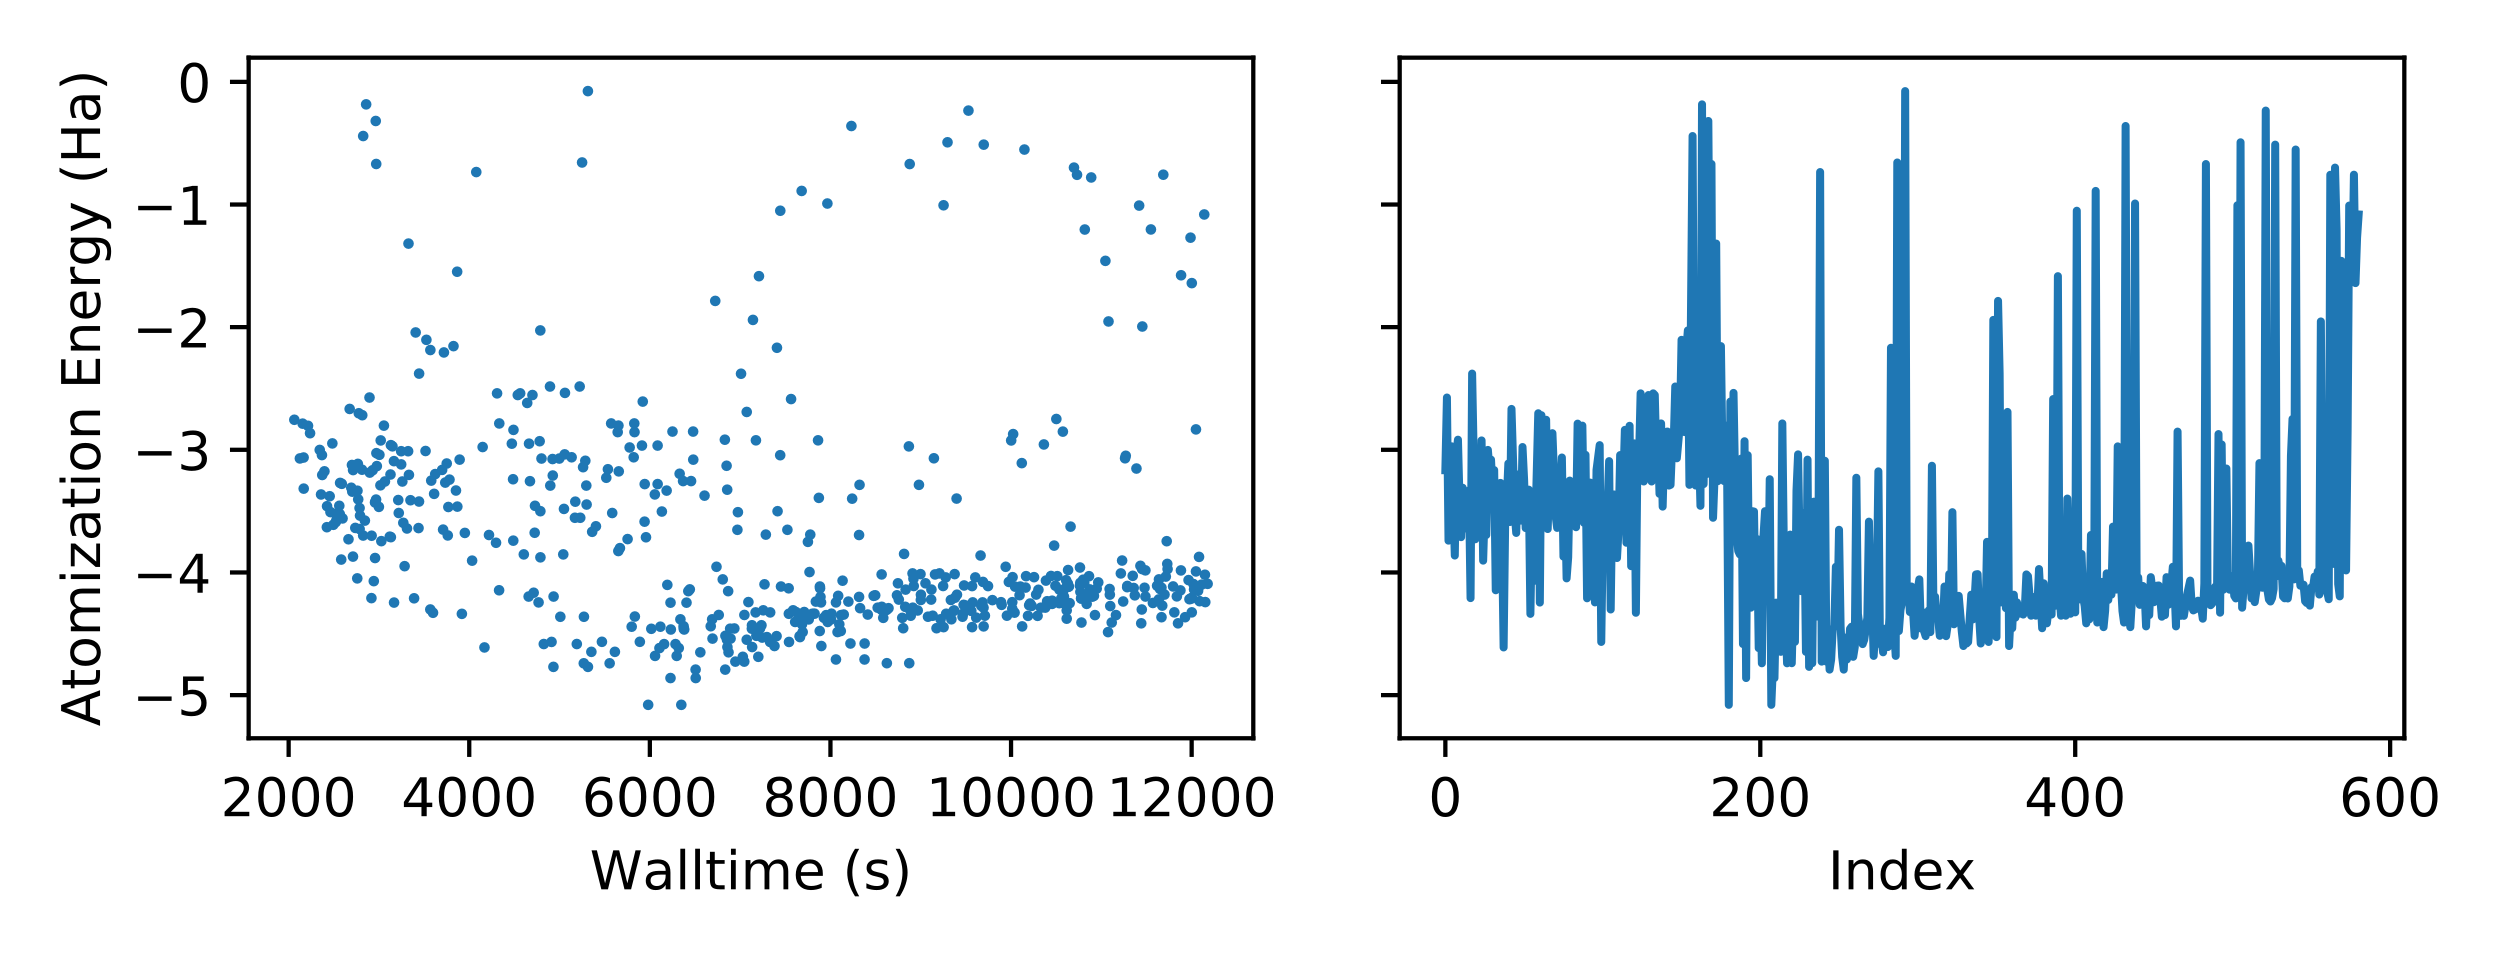 <?xml version="1.0" encoding="utf-8" standalone="no"?>
<!DOCTYPE svg PUBLIC "-//W3C//DTD SVG 1.1//EN"
  "http://www.w3.org/Graphics/SVG/1.1/DTD/svg11.dtd">
<!-- Created with matplotlib (https://matplotlib.org/) -->
<svg height="180pt" version="1.1" viewBox="0 0 468 180" width="468pt" xmlns="http://www.w3.org/2000/svg" xmlns:xlink="http://www.w3.org/1999/xlink">
 <defs>
  <style type="text/css">
*{stroke-linecap:butt;stroke-linejoin:round;}
  </style>
 </defs>
 <g id="figure_1">
  <g id="patch_1">
   <path d="M 0 180 
L 468 180 
L 468 0 
L 0 0 
z
" style="fill:#ffffff;"/>
  </g>
  <g id="axes_1">
   <g id="patch_2">
    <path d="M 46.55 138.2 
L 234.616 138.2 
L 234.616 10.8 
L 46.55 10.8 
z
" style="fill:#ffffff;"/>
   </g>
   <g id="PathCollection_1">
    <defs>
     <path d="M 0 0.5 
C 0.133 0.5 0.26 0.447 0.354 0.354 
C 0.447 0.26 0.5 0.133 0.5 0 
C 0.5 -0.133 0.447 -0.26 0.354 -0.354 
C 0.26 -0.447 0.133 -0.5 0 -0.5 
C -0.133 -0.5 -0.26 -0.447 -0.354 -0.354 
C -0.447 -0.26 -0.5 -0.133 -0.5 0 
C -0.5 0.133 -0.447 0.26 -0.354 0.354 
C -0.26 0.447 -0.133 0.5 0 0.5 
z
" id="m11b92c8f6f" style="stroke:#1f77b4;"/>
    </defs>
    <g clip-path="url(#p899c75d65f)">
     <use style="fill:#1f77b4;stroke:#1f77b4;" x="69.754" xlink:href="#m11b92c8f6f" y="88.033"/>
     <use style="fill:#1f77b4;stroke:#1f77b4;" x="69.172" xlink:href="#m11b92c8f6f" y="74.418"/>
     <use style="fill:#1f77b4;stroke:#1f77b4;" x="96.084" xlink:href="#m11b92c8f6f" y="101.209"/>
     <use style="fill:#1f77b4;stroke:#1f77b4;" x="66.99" xlink:href="#m11b92c8f6f" y="86.837"/>
     <use style="fill:#1f77b4;stroke:#1f77b4;" x="73.472" xlink:href="#m11b92c8f6f" y="83.553"/>
     <use style="fill:#1f77b4;stroke:#1f77b4;" x="61.226" xlink:href="#m11b92c8f6f" y="94.762"/>
     <use style="fill:#1f77b4;stroke:#1f77b4;" x="183.562" xlink:href="#m11b92c8f6f" y="103.996"/>
     <use style="fill:#1f77b4;stroke:#1f77b4;" x="70.461" xlink:href="#m11b92c8f6f" y="84.831"/>
     <use style="fill:#1f77b4;stroke:#1f77b4;" x="135.694" xlink:href="#m11b92c8f6f" y="82.311"/>
     <use style="fill:#1f77b4;stroke:#1f77b4;" x="78.439" xlink:href="#m11b92c8f6f" y="93.888"/>
     <use style="fill:#1f77b4;stroke:#1f77b4;" x="73.17" xlink:href="#m11b92c8f6f" y="100.558"/>
     <use style="fill:#1f77b4;stroke:#1f77b4;" x="65.756" xlink:href="#m11b92c8f6f" y="91.306"/>
     <use style="fill:#1f77b4;stroke:#1f77b4;" x="70.399" xlink:href="#m11b92c8f6f" y="93.521"/>
     <use style="fill:#1f77b4;stroke:#1f77b4;" x="76.187" xlink:href="#m11b92c8f6f" y="98.932"/>
     <use style="fill:#1f77b4;stroke:#1f77b4;" x="64.126" xlink:href="#m11b92c8f6f" y="97.049"/>
     <use style="fill:#1f77b4;stroke:#1f77b4;" x="85.356" xlink:href="#m11b92c8f6f" y="91.824"/>
     <use style="fill:#1f77b4;stroke:#1f77b4;" x="69.53" xlink:href="#m11b92c8f6f" y="111.967"/>
     <use style="fill:#1f77b4;stroke:#1f77b4;" x="78.457" xlink:href="#m11b92c8f6f" y="69.938"/>
     <use style="fill:#1f77b4;stroke:#1f77b4;" x="65.884" xlink:href="#m11b92c8f6f" y="87.045"/>
     <use style="fill:#1f77b4;stroke:#1f77b4;" x="65.235" xlink:href="#m11b92c8f6f" y="100.949"/>
     <use style="fill:#1f77b4;stroke:#1f77b4;" x="61.714" xlink:href="#m11b92c8f6f" y="92.896"/>
     <use style="fill:#1f77b4;stroke:#1f77b4;" x="105.574" xlink:href="#m11b92c8f6f" y="95.266"/>
     <use style="fill:#1f77b4;stroke:#1f77b4;" x="100.092" xlink:href="#m11b92c8f6f" y="99.732"/>
     <use style="fill:#1f77b4;stroke:#1f77b4;" x="71.269" xlink:href="#m11b92c8f6f" y="82.45"/>
     <use style="fill:#1f77b4;stroke:#1f77b4;" x="88.38" xlink:href="#m11b92c8f6f" y="104.953"/>
     <use style="fill:#1f77b4;stroke:#1f77b4;" x="67.312" xlink:href="#m11b92c8f6f" y="95.104"/>
     <use style="fill:#1f77b4;stroke:#1f77b4;" x="91.539" xlink:href="#m11b92c8f6f" y="100.15"/>
     <use style="fill:#1f77b4;stroke:#1f77b4;" x="59.855" xlink:href="#m11b92c8f6f" y="84.227"/>
     <use style="fill:#1f77b4;stroke:#1f77b4;" x="113.8" xlink:href="#m11b92c8f6f" y="87.843"/>
     <use style="fill:#1f77b4;stroke:#1f77b4;" x="86.043" xlink:href="#m11b92c8f6f" y="86.04"/>
     <use style="fill:#1f77b4;stroke:#1f77b4;" x="65.947" xlink:href="#m11b92c8f6f" y="92.038"/>
     <use style="fill:#1f77b4;stroke:#1f77b4;" x="66.096" xlink:href="#m11b92c8f6f" y="87.998"/>
     <use style="fill:#1f77b4;stroke:#1f77b4;" x="93.431" xlink:href="#m11b92c8f6f" y="110.497"/>
     <use style="fill:#1f77b4;stroke:#1f77b4;" x="83.931" xlink:href="#m11b92c8f6f" y="94.908"/>
     <use style="fill:#1f77b4;stroke:#1f77b4;" x="74.552" xlink:href="#m11b92c8f6f" y="93.607"/>
     <use style="fill:#1f77b4;stroke:#1f77b4;" x="63.666" xlink:href="#m11b92c8f6f" y="90.399"/>
     <use style="fill:#1f77b4;stroke:#1f77b4;" x="71.387" xlink:href="#m11b92c8f6f" y="101.301"/>
     <use style="fill:#1f77b4;stroke:#1f77b4;" x="90.691" xlink:href="#m11b92c8f6f" y="121.201"/>
     <use style="fill:#1f77b4;stroke:#1f77b4;" x="63.012" xlink:href="#m11b92c8f6f" y="97.317"/>
     <use style="fill:#1f77b4;stroke:#1f77b4;" x="76.841" xlink:href="#m11b92c8f6f" y="93.642"/>
     <use style="fill:#1f77b4;stroke:#1f77b4;" x="83.627" xlink:href="#m11b92c8f6f" y="86.769"/>
     <use style="fill:#1f77b4;stroke:#1f77b4;" x="62.861" xlink:href="#m11b92c8f6f" y="97.725"/>
     <use style="fill:#1f77b4;stroke:#1f77b4;" x="65.459" xlink:href="#m11b92c8f6f" y="76.553"/>
     <use style="fill:#1f77b4;stroke:#1f77b4;" x="67.77" xlink:href="#m11b92c8f6f" y="87.929"/>
     <use style="fill:#1f77b4;stroke:#1f77b4;" x="61.863" xlink:href="#m11b92c8f6f" y="95.867"/>
     <use style="fill:#1f77b4;stroke:#1f77b4;" x="87.019" xlink:href="#m11b92c8f6f" y="99.763"/>
     <use style="fill:#1f77b4;stroke:#1f77b4;" x="73.101" xlink:href="#m11b92c8f6f" y="88.828"/>
     <use style="fill:#1f77b4;stroke:#1f77b4;" x="56.856" xlink:href="#m11b92c8f6f" y="91.47"/>
     <use style="fill:#1f77b4;stroke:#1f77b4;" x="68.304" xlink:href="#m11b92c8f6f" y="97.457"/>
     <use style="fill:#1f77b4;stroke:#1f77b4;" x="90.351" xlink:href="#m11b92c8f6f" y="83.683"/>
     <use style="fill:#1f77b4;stroke:#1f77b4;" x="84.145" xlink:href="#m11b92c8f6f" y="89.784"/>
     <use style="fill:#1f77b4;stroke:#1f77b4;" x="78.348" xlink:href="#m11b92c8f6f" y="98.854"/>
     <use style="fill:#1f77b4;stroke:#1f77b4;" x="66.916" xlink:href="#m11b92c8f6f" y="91.865"/>
     <use style="fill:#1f77b4;stroke:#1f77b4;" x="136.131" xlink:href="#m11b92c8f6f" y="91.669"/>
     <use style="fill:#1f77b4;stroke:#1f77b4;" x="86.462" xlink:href="#m11b92c8f6f" y="114.913"/>
     <use style="fill:#1f77b4;stroke:#1f77b4;" x="62.401" xlink:href="#m11b92c8f6f" y="98.242"/>
     <use style="fill:#1f77b4;stroke:#1f77b4;" x="69.974" xlink:href="#m11b92c8f6f" y="108.788"/>
     <use style="fill:#1f77b4;stroke:#1f77b4;" x="72.963" xlink:href="#m11b92c8f6f" y="100.467"/>
     <use style="fill:#1f77b4;stroke:#1f77b4;" x="60.732" xlink:href="#m11b92c8f6f" y="88.233"/>
     <use style="fill:#1f77b4;stroke:#1f77b4;" x="67.165" xlink:href="#m11b92c8f6f" y="77.361"/>
     <use style="fill:#1f77b4;stroke:#1f77b4;" x="73.766" xlink:href="#m11b92c8f6f" y="112.801"/>
     <use style="fill:#1f77b4;stroke:#1f77b4;" x="67.813" xlink:href="#m11b92c8f6f" y="77.726"/>
     <use style="fill:#1f77b4;stroke:#1f77b4;" x="75.101" xlink:href="#m11b92c8f6f" y="86.933"/>
     <use style="fill:#1f77b4;stroke:#1f77b4;" x="63.608" xlink:href="#m11b92c8f6f" y="96.231"/>
     <use style="fill:#1f77b4;stroke:#1f77b4;" x="55.098" xlink:href="#m11b92c8f6f" y="78.581"/>
     <use style="fill:#1f77b4;stroke:#1f77b4;" x="67.323" xlink:href="#m11b92c8f6f" y="99.034"/>
     <use style="fill:#1f77b4;stroke:#1f77b4;" x="69.217" xlink:href="#m11b92c8f6f" y="88.47"/>
     <use style="fill:#1f77b4;stroke:#1f77b4;" x="127.229" xlink:href="#m11b92c8f6f" y="88.687"/>
     <use style="fill:#1f77b4;stroke:#1f77b4;" x="58.042" xlink:href="#m11b92c8f6f" y="81.097"/>
     <use style="fill:#1f77b4;stroke:#1f77b4;" x="60.323" xlink:href="#m11b92c8f6f" y="88.918"/>
     <use style="fill:#1f77b4;stroke:#1f77b4;" x="67.399" xlink:href="#m11b92c8f6f" y="96.522"/>
     <use style="fill:#1f77b4;stroke:#1f77b4;" x="66.511" xlink:href="#m11b92c8f6f" y="98.825"/>
     <use style="fill:#1f77b4;stroke:#1f77b4;" x="76.551" xlink:href="#m11b92c8f6f" y="88.898"/>
     <use style="fill:#1f77b4;stroke:#1f77b4;" x="159.524" xlink:href="#m11b92c8f6f" y="93.349"/>
     <use style="fill:#1f77b4;stroke:#1f77b4;" x="56.835" xlink:href="#m11b92c8f6f" y="85.648"/>
     <use style="fill:#1f77b4;stroke:#1f77b4;" x="66.078" xlink:href="#m11b92c8f6f" y="104.195"/>
     <use style="fill:#1f77b4;stroke:#1f77b4;" x="67.058" xlink:href="#m11b92c8f6f" y="93.479"/>
     <use style="fill:#1f77b4;stroke:#1f77b4;" x="66.879" xlink:href="#m11b92c8f6f" y="108.272"/>
     <use style="fill:#1f77b4;stroke:#1f77b4;" x="101.167" xlink:href="#m11b92c8f6f" y="104.334"/>
     <use style="fill:#1f77b4;stroke:#1f77b4;" x="80.728" xlink:href="#m11b92c8f6f" y="89.969"/>
     <use style="fill:#1f77b4;stroke:#1f77b4;" x="63.514" xlink:href="#m11b92c8f6f" y="94.686"/>
     <use style="fill:#1f77b4;stroke:#1f77b4;" x="74.649" xlink:href="#m11b92c8f6f" y="96.033"/>
     <use style="fill:#1f77b4;stroke:#1f77b4;" x="62.853" xlink:href="#m11b92c8f6f" y="96.186"/>
     <use style="fill:#1f77b4;stroke:#1f77b4;" x="61.188" xlink:href="#m11b92c8f6f" y="98.691"/>
     <use style="fill:#1f77b4;stroke:#1f77b4;" x="56.653" xlink:href="#m11b92c8f6f" y="79.305"/>
     <use style="fill:#1f77b4;stroke:#1f77b4;" x="103.434" xlink:href="#m11b92c8f6f" y="85.931"/>
     <use style="fill:#1f77b4;stroke:#1f77b4;" x="70.29" xlink:href="#m11b92c8f6f" y="93.945"/>
     <use style="fill:#1f77b4;stroke:#1f77b4;" x="71.868" xlink:href="#m11b92c8f6f" y="79.677"/>
     <use style="fill:#1f77b4;stroke:#1f77b4;" x="75.497" xlink:href="#m11b92c8f6f" y="97.872"/>
     <use style="fill:#1f77b4;stroke:#1f77b4;" x="71.025" xlink:href="#m11b92c8f6f" y="85.142"/>
     <use style="fill:#1f77b4;stroke:#1f77b4;" x="77.518" xlink:href="#m11b92c8f6f" y="112"/>
     <use style="fill:#1f77b4;stroke:#1f77b4;" x="131.888" xlink:href="#m11b92c8f6f" y="92.783"/>
     <use style="fill:#1f77b4;stroke:#1f77b4;" x="83.352" xlink:href="#m11b92c8f6f" y="90.341"/>
     <use style="fill:#1f77b4;stroke:#1f77b4;" x="70.203" xlink:href="#m11b92c8f6f" y="94.058"/>
     <use style="fill:#1f77b4;stroke:#1f77b4;" x="63.876" xlink:href="#m11b92c8f6f" y="104.75"/>
     <use style="fill:#1f77b4;stroke:#1f77b4;" x="100.82" xlink:href="#m11b92c8f6f" y="112.77"/>
     <use style="fill:#1f77b4;stroke:#1f77b4;" x="82.768" xlink:href="#m11b92c8f6f" y="87.963"/>
     <use style="fill:#1f77b4;stroke:#1f77b4;" x="107.008" xlink:href="#m11b92c8f6f" y="85.603"/>
     <use style="fill:#1f77b4;stroke:#1f77b4;" x="73.174" xlink:href="#m11b92c8f6f" y="83.331"/>
     <use style="fill:#1f77b4;stroke:#1f77b4;" x="103.249" xlink:href="#m11b92c8f6f" y="120.167"/>
     <use style="fill:#1f77b4;stroke:#1f77b4;" x="69.568" xlink:href="#m11b92c8f6f" y="100.288"/>
     <use style="fill:#1f77b4;stroke:#1f77b4;" x="110.855" xlink:href="#m11b92c8f6f" y="99.554"/>
     <use style="fill:#1f77b4;stroke:#1f77b4;" x="67.986" xlink:href="#m11b92c8f6f" y="100.252"/>
     <use style="fill:#1f77b4;stroke:#1f77b4;" x="70.927" xlink:href="#m11b92c8f6f" y="94.887"/>
     <use style="fill:#1f77b4;stroke:#1f77b4;" x="73.747" xlink:href="#m11b92c8f6f" y="86.327"/>
     <use style="fill:#1f77b4;stroke:#1f77b4;" x="80.554" xlink:href="#m11b92c8f6f" y="114.094"/>
     <use style="fill:#1f77b4;stroke:#1f77b4;" x="153.289" xlink:href="#m11b92c8f6f" y="93.2"/>
     <use style="fill:#1f77b4;stroke:#1f77b4;" x="122.583" xlink:href="#m11b92c8f6f" y="92.558"/>
     <use style="fill:#1f77b4;stroke:#1f77b4;" x="83.823" xlink:href="#m11b92c8f6f" y="100.234"/>
     <use style="fill:#1f77b4;stroke:#1f77b4;" x="70.212" xlink:href="#m11b92c8f6f" y="104.461"/>
     <use style="fill:#1f77b4;stroke:#1f77b4;" x="82.948" xlink:href="#m11b92c8f6f" y="99.142"/>
     <use style="fill:#1f77b4;stroke:#1f77b4;" x="60.266" xlink:href="#m11b92c8f6f" y="85.19"/>
     <use style="fill:#1f77b4;stroke:#1f77b4;" x="70.541" xlink:href="#m11b92c8f6f" y="87.252"/>
     <use style="fill:#1f77b4;stroke:#1f77b4;" x="63.985" xlink:href="#m11b92c8f6f" y="90.571"/>
     <use style="fill:#1f77b4;stroke:#1f77b4;" x="96.121" xlink:href="#m11b92c8f6f" y="80.473"/>
     <use style="fill:#1f77b4;stroke:#1f77b4;" x="92.857" xlink:href="#m11b92c8f6f" y="101.607"/>
     <use style="fill:#1f77b4;stroke:#1f77b4;" x="71.215" xlink:href="#m11b92c8f6f" y="90.853"/>
     <use style="fill:#1f77b4;stroke:#1f77b4;" x="57.661" xlink:href="#m11b92c8f6f" y="79.711"/>
     <use style="fill:#1f77b4;stroke:#1f77b4;" x="75.743" xlink:href="#m11b92c8f6f" y="105.987"/>
     <use style="fill:#1f77b4;stroke:#1f77b4;" x="60.103" xlink:href="#m11b92c8f6f" y="92.568"/>
     <use style="fill:#1f77b4;stroke:#1f77b4;" x="62.216" xlink:href="#m11b92c8f6f" y="83.007"/>
     <use style="fill:#1f77b4;stroke:#1f77b4;" x="81.059" xlink:href="#m11b92c8f6f" y="114.713"/>
     <use style="fill:#1f77b4;stroke:#1f77b4;" x="79.662" xlink:href="#m11b92c8f6f" y="84.426"/>
     <use style="fill:#1f77b4;stroke:#1f77b4;" x="56.138" xlink:href="#m11b92c8f6f" y="85.82"/>
     <use style="fill:#1f77b4;stroke:#1f77b4;" x="93.051" xlink:href="#m11b92c8f6f" y="73.636"/>
     <use style="fill:#1f77b4;stroke:#1f77b4;" x="75.098" xlink:href="#m11b92c8f6f" y="84.467"/>
     <use style="fill:#1f77b4;stroke:#1f77b4;" x="72.057" xlink:href="#m11b92c8f6f" y="90.136"/>
     <use style="fill:#1f77b4;stroke:#1f77b4;" x="109.154" xlink:href="#m11b92c8f6f" y="87.456"/>
     <use style="fill:#1f77b4;stroke:#1f77b4;" x="118.628" xlink:href="#m11b92c8f6f" y="85.603"/>
     <use style="fill:#1f77b4;stroke:#1f77b4;" x="96.929" xlink:href="#m11b92c8f6f" y="73.948"/>
     <use style="fill:#1f77b4;stroke:#1f77b4;" x="76.399" xlink:href="#m11b92c8f6f" y="84.467"/>
     <use style="fill:#1f77b4;stroke:#1f77b4;" x="75.319" xlink:href="#m11b92c8f6f" y="90.136"/>
     <use style="fill:#1f77b4;stroke:#1f77b4;" x="97.371" xlink:href="#m11b92c8f6f" y="73.636"/>
     <use style="fill:#1f77b4;stroke:#1f77b4;" x="99.675" xlink:href="#m11b92c8f6f" y="73.948"/>
     <use style="fill:#1f77b4;stroke:#1f77b4;" x="210.614" xlink:href="#m11b92c8f6f" y="85.789"/>
     <use style="fill:#1f77b4;stroke:#1f77b4;" x="141.51" xlink:href="#m11b92c8f6f" y="82.428"/>
     <use style="fill:#1f77b4;stroke:#1f77b4;" x="81.269" xlink:href="#m11b92c8f6f" y="92.448"/>
     <use style="fill:#1f77b4;stroke:#1f77b4;" x="114.411" xlink:href="#m11b92c8f6f" y="79.268"/>
     <use style="fill:#1f77b4;stroke:#1f77b4;" x="85.613" xlink:href="#m11b92c8f6f" y="94.838"/>
     <use style="fill:#1f77b4;stroke:#1f77b4;" x="117.87" xlink:href="#m11b92c8f6f" y="83.768"/>
     <use style="fill:#1f77b4;stroke:#1f77b4;" x="115.632" xlink:href="#m11b92c8f6f" y="80.891"/>
     <use style="fill:#1f77b4;stroke:#1f77b4;" x="125.891" xlink:href="#m11b92c8f6f" y="80.788"/>
     <use style="fill:#1f77b4;stroke:#1f77b4;" x="103.012" xlink:href="#m11b92c8f6f" y="90.898"/>
     <use style="fill:#1f77b4;stroke:#1f77b4;" x="160.906" xlink:href="#m11b92c8f6f" y="90.762"/>
     <use style="fill:#1f77b4;stroke:#1f77b4;" x="120.173" xlink:href="#m11b92c8f6f" y="83.409"/>
     <use style="fill:#1f77b4;stroke:#1f77b4;" x="95.815" xlink:href="#m11b92c8f6f" y="83.055"/>
     <use style="fill:#1f77b4;stroke:#1f77b4;" x="102.959" xlink:href="#m11b92c8f6f" y="72.354"/>
     <use style="fill:#1f77b4;stroke:#1f77b4;" x="174.824" xlink:href="#m11b92c8f6f" y="85.789"/>
     <use style="fill:#1f77b4;stroke:#1f77b4;" x="153.139" xlink:href="#m11b92c8f6f" y="82.428"/>
     <use style="fill:#1f77b4;stroke:#1f77b4;" x="118.737" xlink:href="#m11b92c8f6f" y="79.268"/>
     <use style="fill:#1f77b4;stroke:#1f77b4;" x="79.82" xlink:href="#m11b92c8f6f" y="63.616"/>
     <use style="fill:#1f77b4;stroke:#1f77b4;" x="83.101" xlink:href="#m11b92c8f6f" y="65.977"/>
     <use style="fill:#1f77b4;stroke:#1f77b4;" x="118.779" xlink:href="#m11b92c8f6f" y="80.891"/>
     <use style="fill:#1f77b4;stroke:#1f77b4;" x="80.562" xlink:href="#m11b92c8f6f" y="65.524"/>
     <use style="fill:#1f77b4;stroke:#1f77b4;" x="101.146" xlink:href="#m11b92c8f6f" y="61.856"/>
     <use style="fill:#1f77b4;stroke:#1f77b4;" x="172.026" xlink:href="#m11b92c8f6f" y="90.762"/>
     <use style="fill:#1f77b4;stroke:#1f77b4;" x="85.58" xlink:href="#m11b92c8f6f" y="50.867"/>
     <use style="fill:#1f77b4;stroke:#1f77b4;" x="67.988" xlink:href="#m11b92c8f6f" y="25.464"/>
     <use style="fill:#1f77b4;stroke:#1f77b4;" x="129.751" xlink:href="#m11b92c8f6f" y="80.788"/>
     <use style="fill:#1f77b4;stroke:#1f77b4;" x="109.754" xlink:href="#m11b92c8f6f" y="90.898"/>
     <use style="fill:#1f77b4;stroke:#1f77b4;" x="99.036" xlink:href="#m11b92c8f6f" y="83.055"/>
     <use style="fill:#1f77b4;stroke:#1f77b4;" x="123.104" xlink:href="#m11b92c8f6f" y="83.409"/>
     <use style="fill:#1f77b4;stroke:#1f77b4;" x="100.151" xlink:href="#m11b92c8f6f" y="94.686"/>
     <use style="fill:#1f77b4;stroke:#1f77b4;" x="68.543" xlink:href="#m11b92c8f6f" y="19.535"/>
     <use style="fill:#1f77b4;stroke:#1f77b4;" x="120.691" xlink:href="#m11b92c8f6f" y="90.619"/>
     <use style="fill:#1f77b4;stroke:#1f77b4;" x="108.515" xlink:href="#m11b92c8f6f" y="72.354"/>
     <use style="fill:#1f77b4;stroke:#1f77b4;" x="81.469" xlink:href="#m11b92c8f6f" y="88.747"/>
     <use style="fill:#1f77b4;stroke:#1f77b4;" x="70.339" xlink:href="#m11b92c8f6f" y="22.647"/>
     <use style="fill:#1f77b4;stroke:#1f77b4;" x="77.812" xlink:href="#m11b92c8f6f" y="62.237"/>
     <use style="fill:#1f77b4;stroke:#1f77b4;" x="70.427" xlink:href="#m11b92c8f6f" y="30.697"/>
     <use style="fill:#1f77b4;stroke:#1f77b4;" x="107.627" xlink:href="#m11b92c8f6f" y="96.926"/>
     <use style="fill:#1f77b4;stroke:#1f77b4;" x="103.479" xlink:href="#m11b92c8f6f" y="89.02"/>
     <use style="fill:#1f77b4;stroke:#1f77b4;" x="76.47" xlink:href="#m11b92c8f6f" y="45.6"/>
     <use style="fill:#1f77b4;stroke:#1f77b4;" x="99.209" xlink:href="#m11b92c8f6f" y="90.077"/>
     <use style="fill:#1f77b4;stroke:#1f77b4;" x="98.694" xlink:href="#m11b92c8f6f" y="75.432"/>
     <use style="fill:#1f77b4;stroke:#1f77b4;" x="84.893" xlink:href="#m11b92c8f6f" y="64.796"/>
     <use style="fill:#1f77b4;stroke:#1f77b4;" x="101.368" xlink:href="#m11b92c8f6f" y="85.838"/>
     <use style="fill:#1f77b4;stroke:#1f77b4;" x="127.873" xlink:href="#m11b92c8f6f" y="90.058"/>
     <use style="fill:#1f77b4;stroke:#1f77b4;" x="115.77" xlink:href="#m11b92c8f6f" y="79.669"/>
     <use style="fill:#1f77b4;stroke:#1f77b4;" x="123.111" xlink:href="#m11b92c8f6f" y="90.619"/>
     <use style="fill:#1f77b4;stroke:#1f77b4;" x="121.337" xlink:href="#m11b92c8f6f" y="131.944"/>
     <use style="fill:#1f77b4;stroke:#1f77b4;" x="120.324" xlink:href="#m11b92c8f6f" y="75.176"/>
     <use style="fill:#1f77b4;stroke:#1f77b4;" x="108.622" xlink:href="#m11b92c8f6f" y="96.926"/>
     <use style="fill:#1f77b4;stroke:#1f77b4;" x="105.759" xlink:href="#m11b92c8f6f" y="73.55"/>
     <use style="fill:#1f77b4;stroke:#1f77b4;" x="129.367" xlink:href="#m11b92c8f6f" y="90.058"/>
     <use style="fill:#1f77b4;stroke:#1f77b4;" x="143.363" xlink:href="#m11b92c8f6f" y="100.08"/>
     <use style="fill:#1f77b4;stroke:#1f77b4;" x="115.751" xlink:href="#m11b92c8f6f" y="103.153"/>
     <use style="fill:#1f77b4;stroke:#1f77b4;" x="98.057" xlink:href="#m11b92c8f6f" y="103.783"/>
     <use style="fill:#1f77b4;stroke:#1f77b4;" x="104.705" xlink:href="#m11b92c8f6f" y="85.838"/>
     <use style="fill:#1f77b4;stroke:#1f77b4;" x="101.799" xlink:href="#m11b92c8f6f" y="120.561"/>
     <use style="fill:#1f77b4;stroke:#1f77b4;" x="101.022" xlink:href="#m11b92c8f6f" y="82.598"/>
     <use style="fill:#1f77b4;stroke:#1f77b4;" x="125.518" xlink:href="#m11b92c8f6f" y="126.929"/>
     <use style="fill:#1f77b4;stroke:#1f77b4;" x="146.053" xlink:href="#m11b92c8f6f" y="85.213"/>
     <use style="fill:#1f77b4;stroke:#1f77b4;" x="99.902" xlink:href="#m11b92c8f6f" y="110.961"/>
     <use style="fill:#1f77b4;stroke:#1f77b4;" x="164.3" xlink:href="#m11b92c8f6f" y="113.76"/>
     <use style="fill:#1f77b4;stroke:#1f77b4;" x="101.157" xlink:href="#m11b92c8f6f" y="95.695"/>
     <use style="fill:#1f77b4;stroke:#1f77b4;" x="123.9" xlink:href="#m11b92c8f6f" y="95.76"/>
     <use style="fill:#1f77b4;stroke:#1f77b4;" x="125.522" xlink:href="#m11b92c8f6f" y="112.817"/>
     <use style="fill:#1f77b4;stroke:#1f77b4;" x="117.484" xlink:href="#m11b92c8f6f" y="100.916"/>
     <use style="fill:#1f77b4;stroke:#1f77b4;" x="123.448" xlink:href="#m11b92c8f6f" y="121.326"/>
     <use style="fill:#1f77b4;stroke:#1f77b4;" x="128.852" xlink:href="#m11b92c8f6f" y="110.663"/>
     <use style="fill:#1f77b4;stroke:#1f77b4;" x="109.285" xlink:href="#m11b92c8f6f" y="124.169"/>
     <use style="fill:#1f77b4;stroke:#1f77b4;" x="120.928" xlink:href="#m11b92c8f6f" y="100.576"/>
     <use style="fill:#1f77b4;stroke:#1f77b4;" x="145.559" xlink:href="#m11b92c8f6f" y="95.697"/>
     <use style="fill:#1f77b4;stroke:#1f77b4;" x="124.923" xlink:href="#m11b92c8f6f" y="109.489"/>
     <use style="fill:#1f77b4;stroke:#1f77b4;" x="98.965" xlink:href="#m11b92c8f6f" y="111.674"/>
     <use style="fill:#1f77b4;stroke:#1f77b4;" x="96.046" xlink:href="#m11b92c8f6f" y="89.713"/>
     <use style="fill:#1f77b4;stroke:#1f77b4;" x="127.542" xlink:href="#m11b92c8f6f" y="131.944"/>
     <use style="fill:#1f77b4;stroke:#1f77b4;" x="103.603" xlink:href="#m11b92c8f6f" y="124.838"/>
     <use style="fill:#1f77b4;stroke:#1f77b4;" x="130.238" xlink:href="#m11b92c8f6f" y="126.929"/>
     <use style="fill:#1f77b4;stroke:#1f77b4;" x="128.511" xlink:href="#m11b92c8f6f" y="112.817"/>
     <use style="fill:#1f77b4;stroke:#1f77b4;" x="107.978" xlink:href="#m11b92c8f6f" y="120.561"/>
     <use style="fill:#1f77b4;stroke:#1f77b4;" x="127.063" xlink:href="#m11b92c8f6f" y="121.326"/>
     <use style="fill:#1f77b4;stroke:#1f77b4;" x="110.705" xlink:href="#m11b92c8f6f" y="122.024"/>
     <use style="fill:#1f77b4;stroke:#1f77b4;" x="93.466" xlink:href="#m11b92c8f6f" y="79.27"/>
     <use style="fill:#1f77b4;stroke:#1f77b4;" x="105.444" xlink:href="#m11b92c8f6f" y="103.783"/>
     <use style="fill:#1f77b4;stroke:#1f77b4;" x="170.882" xlink:href="#m11b92c8f6f" y="113.76"/>
     <use style="fill:#1f77b4;stroke:#1f77b4;" x="114.125" xlink:href="#m11b92c8f6f" y="124.169"/>
     <use style="fill:#1f77b4;stroke:#1f77b4;" x="104.894" xlink:href="#m11b92c8f6f" y="115.458"/>
     <use style="fill:#1f77b4;stroke:#1f77b4;" x="151.68" xlink:href="#m11b92c8f6f" y="100.08"/>
     <use style="fill:#1f77b4;stroke:#1f77b4;" x="166.017" xlink:href="#m11b92c8f6f" y="124.149"/>
     <use style="fill:#1f77b4;stroke:#1f77b4;" x="103.633" xlink:href="#m11b92c8f6f" y="111.674"/>
     <use style="fill:#1f77b4;stroke:#1f77b4;" x="112.679" xlink:href="#m11b92c8f6f" y="120.147"/>
     <use style="fill:#1f77b4;stroke:#1f77b4;" x="124.793" xlink:href="#m11b92c8f6f" y="91.839"/>
     <use style="fill:#1f77b4;stroke:#1f77b4;" x="105.708" xlink:href="#m11b92c8f6f" y="85.06"/>
     <use style="fill:#1f77b4;stroke:#1f77b4;" x="116.05" xlink:href="#m11b92c8f6f" y="102.608"/>
     <use style="fill:#1f77b4;stroke:#1f77b4;" x="136.31" xlink:href="#m11b92c8f6f" y="110.663"/>
     <use style="fill:#1f77b4;stroke:#1f77b4;" x="114.607" xlink:href="#m11b92c8f6f" y="96.034"/>
     <use style="fill:#1f77b4;stroke:#1f77b4;" x="111.556" xlink:href="#m11b92c8f6f" y="98.521"/>
     <use style="fill:#1f77b4;stroke:#1f77b4;" x="115.106" xlink:href="#m11b92c8f6f" y="122.024"/>
     <use style="fill:#1f77b4;stroke:#1f77b4;" x="129.778" xlink:href="#m11b92c8f6f" y="86.045"/>
     <use style="fill:#1f77b4;stroke:#1f77b4;" x="110.063" xlink:href="#m11b92c8f6f" y="124.838"/>
     <use style="fill:#1f77b4;stroke:#1f77b4;" x="109.312" xlink:href="#m11b92c8f6f" y="115.458"/>
     <use style="fill:#1f77b4;stroke:#1f77b4;" x="170.211" xlink:href="#m11b92c8f6f" y="124.149"/>
     <use style="fill:#1f77b4;stroke:#1f77b4;" x="107.696" xlink:href="#m11b92c8f6f" y="93.913"/>
     <use style="fill:#1f77b4;stroke:#1f77b4;" x="109.812" xlink:href="#m11b92c8f6f" y="94.45"/>
     <use style="fill:#1f77b4;stroke:#1f77b4;" x="118.842" xlink:href="#m11b92c8f6f" y="115.416"/>
     <use style="fill:#1f77b4;stroke:#1f77b4;" x="138.04" xlink:href="#m11b92c8f6f" y="99.179"/>
     <use style="fill:#1f77b4;stroke:#1f77b4;" x="89.156" xlink:href="#m11b92c8f6f" y="32.209"/>
     <use style="fill:#1f77b4;stroke:#1f77b4;" x="137.659" xlink:href="#m11b92c8f6f" y="123.855"/>
     <use style="fill:#1f77b4;stroke:#1f77b4;" x="119.778" xlink:href="#m11b92c8f6f" y="120.147"/>
     <use style="fill:#1f77b4;stroke:#1f77b4;" x="109.57" xlink:href="#m11b92c8f6f" y="86.257"/>
     <use style="fill:#1f77b4;stroke:#1f77b4;" x="139.326" xlink:href="#m11b92c8f6f" y="123.855"/>
     <use style="fill:#1f77b4;stroke:#1f77b4;" x="136.136" xlink:href="#m11b92c8f6f" y="119.354"/>
     <use style="fill:#1f77b4;stroke:#1f77b4;" x="130.216" xlink:href="#m11b92c8f6f" y="125.35"/>
     <use style="fill:#1f77b4;stroke:#1f77b4;" x="156.49" xlink:href="#m11b92c8f6f" y="123.456"/>
     <use style="fill:#1f77b4;stroke:#1f77b4;" x="121.924" xlink:href="#m11b92c8f6f" y="117.711"/>
     <use style="fill:#1f77b4;stroke:#1f77b4;" x="118.25" xlink:href="#m11b92c8f6f" y="117.317"/>
     <use style="fill:#1f77b4;stroke:#1f77b4;" x="134.126" xlink:href="#m11b92c8f6f" y="106.101"/>
     <use style="fill:#1f77b4;stroke:#1f77b4;" x="147.673" xlink:href="#m11b92c8f6f" y="114.901"/>
     <use style="fill:#1f77b4;stroke:#1f77b4;" x="147.4" xlink:href="#m11b92c8f6f" y="99.179"/>
     <use style="fill:#1f77b4;stroke:#1f77b4;" x="127.969" xlink:href="#m11b92c8f6f" y="117.231"/>
     <use style="fill:#1f77b4;stroke:#1f77b4;" x="139.057" xlink:href="#m11b92c8f6f" y="122.955"/>
     <use style="fill:#1f77b4;stroke:#1f77b4;" x="135.762" xlink:href="#m11b92c8f6f" y="125.35"/>
     <use style="fill:#1f77b4;stroke:#1f77b4;" x="142.674" xlink:href="#m11b92c8f6f" y="119.354"/>
     <use style="fill:#1f77b4;stroke:#1f77b4;" x="161.842" xlink:href="#m11b92c8f6f" y="123.456"/>
     <use style="fill:#1f77b4;stroke:#1f77b4;" x="131.102" xlink:href="#m11b92c8f6f" y="122.113"/>
     <use style="fill:#1f77b4;stroke:#1f77b4;" x="128.002" xlink:href="#m11b92c8f6f" y="117.711"/>
     <use style="fill:#1f77b4;stroke:#1f77b4;" x="123.622" xlink:href="#m11b92c8f6f" y="117.317"/>
     <use style="fill:#1f77b4;stroke:#1f77b4;" x="141.956" xlink:href="#m11b92c8f6f" y="122.955"/>
     <use style="fill:#1f77b4;stroke:#1f77b4;" x="136.171" xlink:href="#m11b92c8f6f" y="121.127"/>
     <use style="fill:#1f77b4;stroke:#1f77b4;" x="113.496" xlink:href="#m11b92c8f6f" y="89.436"/>
     <use style="fill:#1f77b4;stroke:#1f77b4;" x="152.05" xlink:href="#m11b92c8f6f" y="114.901"/>
     <use style="fill:#1f77b4;stroke:#1f77b4;" x="136.683" xlink:href="#m11b92c8f6f" y="117.694"/>
     <use style="fill:#1f77b4;stroke:#1f77b4;" x="133.384" xlink:href="#m11b92c8f6f" y="119.545"/>
     <use style="fill:#1f77b4;stroke:#1f77b4;" x="124.321" xlink:href="#m11b92c8f6f" y="120.576"/>
     <use style="fill:#1f77b4;stroke:#1f77b4;" x="136.088" xlink:href="#m11b92c8f6f" y="119.757"/>
     <use style="fill:#1f77b4;stroke:#1f77b4;" x="133.048" xlink:href="#m11b92c8f6f" y="117.231"/>
     <use style="fill:#1f77b4;stroke:#1f77b4;" x="150.133" xlink:href="#m11b92c8f6f" y="115.643"/>
     <use style="fill:#1f77b4;stroke:#1f77b4;" x="120.666" xlink:href="#m11b92c8f6f" y="97.654"/>
     <use style="fill:#1f77b4;stroke:#1f77b4;" x="152.727" xlink:href="#m11b92c8f6f" y="112.617"/>
     <use style="fill:#1f77b4;stroke:#1f77b4;" x="140.1" xlink:href="#m11b92c8f6f" y="112.71"/>
     <use style="fill:#1f77b4;stroke:#1f77b4;" x="122.626" xlink:href="#m11b92c8f6f" y="122.783"/>
     <use style="fill:#1f77b4;stroke:#1f77b4;" x="125.579" xlink:href="#m11b92c8f6f" y="117.842"/>
     <use style="fill:#1f77b4;stroke:#1f77b4;" x="147.637" xlink:href="#m11b92c8f6f" y="110.13"/>
     <use style="fill:#1f77b4;stroke:#1f77b4;" x="115.831" xlink:href="#m11b92c8f6f" y="88.24"/>
     <use style="fill:#1f77b4;stroke:#1f77b4;" x="126.454" xlink:href="#m11b92c8f6f" y="120.576"/>
     <use style="fill:#1f77b4;stroke:#1f77b4;" x="136.762" xlink:href="#m11b92c8f6f" y="119.545"/>
     <use style="fill:#1f77b4;stroke:#1f77b4;" x="136.381" xlink:href="#m11b92c8f6f" y="122.113"/>
     <use style="fill:#1f77b4;stroke:#1f77b4;" x="140.749" xlink:href="#m11b92c8f6f" y="117.694"/>
     <use style="fill:#1f77b4;stroke:#1f77b4;" x="139.785" xlink:href="#m11b92c8f6f" y="119.757"/>
     <use style="fill:#1f77b4;stroke:#1f77b4;" x="140.799" xlink:href="#m11b92c8f6f" y="121.127"/>
     <use style="fill:#1f77b4;stroke:#1f77b4;" x="154.232" xlink:href="#m11b92c8f6f" y="115.643"/>
     <use style="fill:#1f77b4;stroke:#1f77b4;" x="145.444" xlink:href="#m11b92c8f6f" y="65.102"/>
     <use style="fill:#1f77b4;stroke:#1f77b4;" x="137.467" xlink:href="#m11b92c8f6f" y="117.651"/>
     <use style="fill:#1f77b4;stroke:#1f77b4;" x="128.084" xlink:href="#m11b92c8f6f" y="117.842"/>
     <use style="fill:#1f77b4;stroke:#1f77b4;" x="126.677" xlink:href="#m11b92c8f6f" y="122.783"/>
     <use style="fill:#1f77b4;stroke:#1f77b4;" x="108.968" xlink:href="#m11b92c8f6f" y="30.417"/>
     <use style="fill:#1f77b4;stroke:#1f77b4;" x="153.454" xlink:href="#m11b92c8f6f" y="118.128"/>
     <use style="fill:#1f77b4;stroke:#1f77b4;" x="142.883" xlink:href="#m11b92c8f6f" y="114.252"/>
     <use style="fill:#1f77b4;stroke:#1f77b4;" x="158.817" xlink:href="#m11b92c8f6f" y="112.617"/>
     <use style="fill:#1f77b4;stroke:#1f77b4;" x="143.116" xlink:href="#m11b92c8f6f" y="109.384"/>
     <use style="fill:#1f77b4;stroke:#1f77b4;" x="110.055" xlink:href="#m11b92c8f6f" y="17.056"/>
     <use style="fill:#1f77b4;stroke:#1f77b4;" x="199.174" xlink:href="#m11b92c8f6f" y="111.695"/>
     <use style="fill:#1f77b4;stroke:#1f77b4;" x="153.512" xlink:href="#m11b92c8f6f" y="110.13"/>
     <use style="fill:#1f77b4;stroke:#1f77b4;" x="148.997" xlink:href="#m11b92c8f6f" y="114.57"/>
     <use style="fill:#1f77b4;stroke:#1f77b4;" x="146.203" xlink:href="#m11b92c8f6f" y="109.796"/>
     <use style="fill:#1f77b4;stroke:#1f77b4;" x="134.547" xlink:href="#m11b92c8f6f" y="115.119"/>
     <use style="fill:#1f77b4;stroke:#1f77b4;" x="135.796" xlink:href="#m11b92c8f6f" y="119.022"/>
     <use style="fill:#1f77b4;stroke:#1f77b4;" x="127.371" xlink:href="#m11b92c8f6f" y="115.937"/>
     <use style="fill:#1f77b4;stroke:#1f77b4;" x="129.13" xlink:href="#m11b92c8f6f" y="110.329"/>
     <use style="fill:#1f77b4;stroke:#1f77b4;" x="135.299" xlink:href="#m11b92c8f6f" y="108.461"/>
     <use style="fill:#1f77b4;stroke:#1f77b4;" x="142.275" xlink:href="#m11b92c8f6f" y="117.651"/>
     <use style="fill:#1f77b4;stroke:#1f77b4;" x="150.552" xlink:href="#m11b92c8f6f" y="114.57"/>
     <use style="fill:#1f77b4;stroke:#1f77b4;" x="157.395" xlink:href="#m11b92c8f6f" y="118.128"/>
     <use style="fill:#1f77b4;stroke:#1f77b4;" x="145.374" xlink:href="#m11b92c8f6f" y="119.085"/>
     <use style="fill:#1f77b4;stroke:#1f77b4;" x="148.852" xlink:href="#m11b92c8f6f" y="116.43"/>
     <use style="fill:#1f77b4;stroke:#1f77b4;" x="148.466" xlink:href="#m11b92c8f6f" y="114.252"/>
     <use style="fill:#1f77b4;stroke:#1f77b4;" x="207.426" xlink:href="#m11b92c8f6f" y="118.332"/>
     <use style="fill:#1f77b4;stroke:#1f77b4;" x="136.017" xlink:href="#m11b92c8f6f" y="87.191"/>
     <use style="fill:#1f77b4;stroke:#1f77b4;" x="139.349" xlink:href="#m11b92c8f6f" y="115.119"/>
     <use style="fill:#1f77b4;stroke:#1f77b4;" x="204.468" xlink:href="#m11b92c8f6f" y="111.695"/>
     <use style="fill:#1f77b4;stroke:#1f77b4;" x="165.346" xlink:href="#m11b92c8f6f" y="115.661"/>
     <use style="fill:#1f77b4;stroke:#1f77b4;" x="133.315" xlink:href="#m11b92c8f6f" y="115.937"/>
     <use style="fill:#1f77b4;stroke:#1f77b4;" x="141.588" xlink:href="#m11b92c8f6f" y="119.022"/>
     <use style="fill:#1f77b4;stroke:#1f77b4;" x="141.451" xlink:href="#m11b92c8f6f" y="114.642"/>
     <use style="fill:#1f77b4;stroke:#1f77b4;" x="140.766" xlink:href="#m11b92c8f6f" y="117.046"/>
     <use style="fill:#1f77b4;stroke:#1f77b4;" x="153.481" xlink:href="#m11b92c8f6f" y="109.796"/>
     <use style="fill:#1f77b4;stroke:#1f77b4;" x="149.687" xlink:href="#m11b92c8f6f" y="119.085"/>
     <use style="fill:#1f77b4;stroke:#1f77b4;" x="142.544" xlink:href="#m11b92c8f6f" y="117.046"/>
     <use style="fill:#1f77b4;stroke:#1f77b4;" x="172.315" xlink:href="#m11b92c8f6f" y="107.474"/>
     <use style="fill:#1f77b4;stroke:#1f77b4;" x="168.899" xlink:href="#m11b92c8f6f" y="115.661"/>
     <use style="fill:#1f77b4;stroke:#1f77b4;" x="138.135" xlink:href="#m11b92c8f6f" y="95.881"/>
     <use style="fill:#1f77b4;stroke:#1f77b4;" x="150.137" xlink:href="#m11b92c8f6f" y="116.865"/>
     <use style="fill:#1f77b4;stroke:#1f77b4;" x="144.177" xlink:href="#m11b92c8f6f" y="114.642"/>
     <use style="fill:#1f77b4;stroke:#1f77b4;" x="154.943" xlink:href="#m11b92c8f6f" y="116.43"/>
     <use style="fill:#1f77b4;stroke:#1f77b4;" x="156.906" xlink:href="#m11b92c8f6f" y="111.541"/>
     <use style="fill:#1f77b4;stroke:#1f77b4;" x="217.432" xlink:href="#m11b92c8f6f" y="115.542"/>
     <use style="fill:#1f77b4;stroke:#1f77b4;" x="150.26" xlink:href="#m11b92c8f6f" y="118.319"/>
     <use style="fill:#1f77b4;stroke:#1f77b4;" x="144.984" xlink:href="#m11b92c8f6f" y="120.933"/>
     <use style="fill:#1f77b4;stroke:#1f77b4;" x="143.561" xlink:href="#m11b92c8f6f" y="119.265"/>
     <use style="fill:#1f77b4;stroke:#1f77b4;" x="159.205" xlink:href="#m11b92c8f6f" y="120.464"/>
     <use style="fill:#1f77b4;stroke:#1f77b4;" x="144.16" xlink:href="#m11b92c8f6f" y="120.174"/>
     <use style="fill:#1f77b4;stroke:#1f77b4;" x="154.66" xlink:href="#m11b92c8f6f" y="115.151"/>
     <use style="fill:#1f77b4;stroke:#1f77b4;" x="172.396" xlink:href="#m11b92c8f6f" y="111.328"/>
     <use style="fill:#1f77b4;stroke:#1f77b4;" x="151.397" xlink:href="#m11b92c8f6f" y="115.951"/>
     <use style="fill:#1f77b4;stroke:#1f77b4;" x="182.099" xlink:href="#m11b92c8f6f" y="112.767"/>
     <use style="fill:#1f77b4;stroke:#1f77b4;" x="165.041" xlink:href="#m11b92c8f6f" y="107.533"/>
     <use style="fill:#1f77b4;stroke:#1f77b4;" x="178.707" xlink:href="#m11b92c8f6f" y="107.474"/>
     <use style="fill:#1f77b4;stroke:#1f77b4;" x="221.85" xlink:href="#m11b92c8f6f" y="115.542"/>
     <use style="fill:#1f77b4;stroke:#1f77b4;" x="161.856" xlink:href="#m11b92c8f6f" y="120.464"/>
     <use style="fill:#1f77b4;stroke:#1f77b4;" x="183.937" xlink:href="#m11b92c8f6f" y="112.767"/>
     <use style="fill:#1f77b4;stroke:#1f77b4;" x="157.435" xlink:href="#m11b92c8f6f" y="115.151"/>
     <use style="fill:#1f77b4;stroke:#1f77b4;" x="157.117" xlink:href="#m11b92c8f6f" y="116.865"/>
     <use style="fill:#1f77b4;stroke:#1f77b4;" x="151.239" xlink:href="#m11b92c8f6f" y="101.436"/>
     <use style="fill:#1f77b4;stroke:#1f77b4;" x="147.703" xlink:href="#m11b92c8f6f" y="120.174"/>
     <use style="fill:#1f77b4;stroke:#1f77b4;" x="163.546" xlink:href="#m11b92c8f6f" y="111.541"/>
     <use style="fill:#1f77b4;stroke:#1f77b4;" x="155.568" xlink:href="#m11b92c8f6f" y="115.951"/>
     <use style="fill:#1f77b4;stroke:#1f77b4;" x="140.953" xlink:href="#m11b92c8f6f" y="59.886"/>
     <use style="fill:#1f77b4;stroke:#1f77b4;" x="156.791" xlink:href="#m11b92c8f6f" y="118.319"/>
     <use style="fill:#1f77b4;stroke:#1f77b4;" x="149.757" xlink:href="#m11b92c8f6f" y="119.265"/>
     <use style="fill:#1f77b4;stroke:#1f77b4;" x="133.893" xlink:href="#m11b92c8f6f" y="56.332"/>
     <use style="fill:#1f77b4;stroke:#1f77b4;" x="138.723" xlink:href="#m11b92c8f6f" y="69.964"/>
     <use style="fill:#1f77b4;stroke:#1f77b4;" x="153.696" xlink:href="#m11b92c8f6f" y="112.771"/>
     <use style="fill:#1f77b4;stroke:#1f77b4;" x="151.542" xlink:href="#m11b92c8f6f" y="107.087"/>
     <use style="fill:#1f77b4;stroke:#1f77b4;" x="189.294" xlink:href="#m11b92c8f6f" y="82.452"/>
     <use style="fill:#1f77b4;stroke:#1f77b4;" x="161.011" xlink:href="#m11b92c8f6f" y="113.851"/>
     <use style="fill:#1f77b4;stroke:#1f77b4;" x="139.786" xlink:href="#m11b92c8f6f" y="77.116"/>
     <use style="fill:#1f77b4;stroke:#1f77b4;" x="153.755" xlink:href="#m11b92c8f6f" y="120.933"/>
     <use style="fill:#1f77b4;stroke:#1f77b4;" x="152.485" xlink:href="#m11b92c8f6f" y="114.881"/>
     <use style="fill:#1f77b4;stroke:#1f77b4;" x="169.08" xlink:href="#m11b92c8f6f" y="117.603"/>
     <use style="fill:#1f77b4;stroke:#1f77b4;" x="179.144" xlink:href="#m11b92c8f6f" y="111.328"/>
     <use style="fill:#1f77b4;stroke:#1f77b4;" x="182.747" xlink:href="#m11b92c8f6f" y="115.619"/>
     <use style="fill:#1f77b4;stroke:#1f77b4;" x="156.493" xlink:href="#m11b92c8f6f" y="112.771"/>
     <use style="fill:#1f77b4;stroke:#1f77b4;" x="165.046" xlink:href="#m11b92c8f6f" y="114.179"/>
     <use style="fill:#1f77b4;stroke:#1f77b4;" x="155.652" xlink:href="#m11b92c8f6f" y="114.881"/>
     <use style="fill:#1f77b4;stroke:#1f77b4;" x="165.97" xlink:href="#m11b92c8f6f" y="114.179"/>
     <use style="fill:#1f77b4;stroke:#1f77b4;" x="157.947" xlink:href="#m11b92c8f6f" y="115.045"/>
     <use style="fill:#1f77b4;stroke:#1f77b4;" x="166.327" xlink:href="#m11b92c8f6f" y="113.851"/>
     <use style="fill:#1f77b4;stroke:#1f77b4;" x="175.036" xlink:href="#m11b92c8f6f" y="107.533"/>
     <use style="fill:#1f77b4;stroke:#1f77b4;" x="192.075" xlink:href="#m11b92c8f6f" y="107.855"/>
     <use style="fill:#1f77b4;stroke:#1f77b4;" x="163.836" xlink:href="#m11b92c8f6f" y="111.44"/>
     <use style="fill:#1f77b4;stroke:#1f77b4;" x="170.491" xlink:href="#m11b92c8f6f" y="115.262"/>
     <use style="fill:#1f77b4;stroke:#1f77b4;" x="153.594" xlink:href="#m11b92c8f6f" y="111.741"/>
     <use style="fill:#1f77b4;stroke:#1f77b4;" x="165.068" xlink:href="#m11b92c8f6f" y="113.595"/>
     <use style="fill:#1f77b4;stroke:#1f77b4;" x="184.369" xlink:href="#m11b92c8f6f" y="115.256"/>
     <use style="fill:#1f77b4;stroke:#1f77b4;" x="193.126" xlink:href="#m11b92c8f6f" y="113.422"/>
     <use style="fill:#1f77b4;stroke:#1f77b4;" x="213.795" xlink:href="#m11b92c8f6f" y="106.529"/>
     <use style="fill:#1f77b4;stroke:#1f77b4;" x="168.256" xlink:href="#m11b92c8f6f" y="112.243"/>
     <use style="fill:#1f77b4;stroke:#1f77b4;" x="175.319" xlink:href="#m11b92c8f6f" y="117.603"/>
     <use style="fill:#1f77b4;stroke:#1f77b4;" x="168.095" xlink:href="#m11b92c8f6f" y="109.193"/>
     <use style="fill:#1f77b4;stroke:#1f77b4;" x="171.795" xlink:href="#m11b92c8f6f" y="114.28"/>
     <use style="fill:#1f77b4;stroke:#1f77b4;" x="213.64" xlink:href="#m11b92c8f6f" y="116.685"/>
     <use style="fill:#1f77b4;stroke:#1f77b4;" x="170.37" xlink:href="#m11b92c8f6f" y="114.179"/>
     <use style="fill:#1f77b4;stroke:#1f77b4;" x="170.684" xlink:href="#m11b92c8f6f" y="114.179"/>
     <use style="fill:#1f77b4;stroke:#1f77b4;" x="162.443" xlink:href="#m11b92c8f6f" y="115.045"/>
     <use style="fill:#1f77b4;stroke:#1f77b4;" x="148.087" xlink:href="#m11b92c8f6f" y="74.705"/>
     <use style="fill:#1f77b4;stroke:#1f77b4;" x="195.807" xlink:href="#m11b92c8f6f" y="113.422"/>
     <use style="fill:#1f77b4;stroke:#1f77b4;" x="157.732" xlink:href="#m11b92c8f6f" y="108.704"/>
     <use style="fill:#1f77b4;stroke:#1f77b4;" x="142.077" xlink:href="#m11b92c8f6f" y="51.699"/>
     <use style="fill:#1f77b4;stroke:#1f77b4;" x="167.915" xlink:href="#m11b92c8f6f" y="111.44"/>
     <use style="fill:#1f77b4;stroke:#1f77b4;" x="174.607" xlink:href="#m11b92c8f6f" y="115.262"/>
     <use style="fill:#1f77b4;stroke:#1f77b4;" x="170.998" xlink:href="#m11b92c8f6f" y="108.343"/>
     <use style="fill:#1f77b4;stroke:#1f77b4;" x="169.455" xlink:href="#m11b92c8f6f" y="113.595"/>
     <use style="fill:#1f77b4;stroke:#1f77b4;" x="188.495" xlink:href="#m11b92c8f6f" y="115.256"/>
     <use style="fill:#1f77b4;stroke:#1f77b4;" x="179.074" xlink:href="#m11b92c8f6f" y="93.332"/>
     <use style="fill:#1f77b4;stroke:#1f77b4;" x="218.572" xlink:href="#m11b92c8f6f" y="106.529"/>
     <use style="fill:#1f77b4;stroke:#1f77b4;" x="177.118" xlink:href="#m11b92c8f6f" y="114.894"/>
     <use style="fill:#1f77b4;stroke:#1f77b4;" x="197.921" xlink:href="#m11b92c8f6f" y="107.855"/>
     <use style="fill:#1f77b4;stroke:#1f77b4;" x="173.249" xlink:href="#m11b92c8f6f" y="109.193"/>
     <use style="fill:#1f77b4;stroke:#1f77b4;" x="219.832" xlink:href="#m11b92c8f6f" y="114.632"/>
     <use style="fill:#1f77b4;stroke:#1f77b4;" x="146.068" xlink:href="#m11b92c8f6f" y="39.45"/>
     <use style="fill:#1f77b4;stroke:#1f77b4;" x="174.311" xlink:href="#m11b92c8f6f" y="112.243"/>
     <use style="fill:#1f77b4;stroke:#1f77b4;" x="199.947" xlink:href="#m11b92c8f6f" y="106.711"/>
     <use style="fill:#1f77b4;stroke:#1f77b4;" x="169.243" xlink:href="#m11b92c8f6f" y="103.693"/>
     <use style="fill:#1f77b4;stroke:#1f77b4;" x="160.817" xlink:href="#m11b92c8f6f" y="111.741"/>
     <use style="fill:#1f77b4;stroke:#1f77b4;" x="180.949" xlink:href="#m11b92c8f6f" y="113.409"/>
     <use style="fill:#1f77b4;stroke:#1f77b4;" x="220.526" xlink:href="#m11b92c8f6f" y="116.685"/>
     <use style="fill:#1f77b4;stroke:#1f77b4;" x="178.63" xlink:href="#m11b92c8f6f" y="114.28"/>
     <use style="fill:#1f77b4;stroke:#1f77b4;" x="176.081" xlink:href="#m11b92c8f6f" y="115.931"/>
     <use style="fill:#1f77b4;stroke:#1f77b4;" x="160.816" xlink:href="#m11b92c8f6f" y="100.152"/>
     <use style="fill:#1f77b4;stroke:#1f77b4;" x="180.267" xlink:href="#m11b92c8f6f" y="114.894"/>
     <use style="fill:#1f77b4;stroke:#1f77b4;" x="223.1" xlink:href="#m11b92c8f6f" y="114.632"/>
     <use style="fill:#1f77b4;stroke:#1f77b4;" x="150.07" xlink:href="#m11b92c8f6f" y="35.742"/>
     <use style="fill:#1f77b4;stroke:#1f77b4;" x="202.449" xlink:href="#m11b92c8f6f" y="116.54"/>
     <use style="fill:#1f77b4;stroke:#1f77b4;" x="178.097" xlink:href="#m11b92c8f6f" y="115.931"/>
     <use style="fill:#1f77b4;stroke:#1f77b4;" x="183.692" xlink:href="#m11b92c8f6f" y="113.409"/>
     <use style="fill:#1f77b4;stroke:#1f77b4;" x="184.014" xlink:href="#m11b92c8f6f" y="108.936"/>
     <use style="fill:#1f77b4;stroke:#1f77b4;" x="176.641" xlink:href="#m11b92c8f6f" y="117.401"/>
     <use style="fill:#1f77b4;stroke:#1f77b4;" x="178.493" xlink:href="#m11b92c8f6f" y="114.358"/>
     <use style="fill:#1f77b4;stroke:#1f77b4;" x="170.829" xlink:href="#m11b92c8f6f" y="107.339"/>
     <use style="fill:#1f77b4;stroke:#1f77b4;" x="172.381" xlink:href="#m11b92c8f6f" y="112.308"/>
     <use style="fill:#1f77b4;stroke:#1f77b4;" x="177.037" xlink:href="#m11b92c8f6f" y="108.095"/>
     <use style="fill:#1f77b4;stroke:#1f77b4;" x="202.604" xlink:href="#m11b92c8f6f" y="111.317"/>
     <use style="fill:#1f77b4;stroke:#1f77b4;" x="200.411" xlink:href="#m11b92c8f6f" y="98.584"/>
     <use style="fill:#1f77b4;stroke:#1f77b4;" x="171.052" xlink:href="#m11b92c8f6f" y="109.701"/>
     <use style="fill:#1f77b4;stroke:#1f77b4;" x="169.53" xlink:href="#m11b92c8f6f" y="110.371"/>
     <use style="fill:#1f77b4;stroke:#1f77b4;" x="170.141" xlink:href="#m11b92c8f6f" y="83.563"/>
     <use style="fill:#1f77b4;stroke:#1f77b4;" x="181.972" xlink:href="#m11b92c8f6f" y="109.715"/>
     <use style="fill:#1f77b4;stroke:#1f77b4;" x="188.858" xlink:href="#m11b92c8f6f" y="108.936"/>
     <use style="fill:#1f77b4;stroke:#1f77b4;" x="181.824" xlink:href="#m11b92c8f6f" y="114.358"/>
     <use style="fill:#1f77b4;stroke:#1f77b4;" x="208.114" xlink:href="#m11b92c8f6f" y="116.54"/>
     <use style="fill:#1f77b4;stroke:#1f77b4;" x="159.382" xlink:href="#m11b92c8f6f" y="23.587"/>
     <use style="fill:#1f77b4;stroke:#1f77b4;" x="175.872" xlink:href="#m11b92c8f6f" y="107.339"/>
     <use style="fill:#1f77b4;stroke:#1f77b4;" x="173.721" xlink:href="#m11b92c8f6f" y="115.449"/>
     <use style="fill:#1f77b4;stroke:#1f77b4;" x="181.977" xlink:href="#m11b92c8f6f" y="117.401"/>
     <use style="fill:#1f77b4;stroke:#1f77b4;" x="178.002" xlink:href="#m11b92c8f6f" y="112.308"/>
     <use style="fill:#1f77b4;stroke:#1f77b4;" x="207.761" xlink:href="#m11b92c8f6f" y="111.317"/>
     <use style="fill:#1f77b4;stroke:#1f77b4;" x="154.886" xlink:href="#m11b92c8f6f" y="38.099"/>
     <use style="fill:#1f77b4;stroke:#1f77b4;" x="184.958" xlink:href="#m11b92c8f6f" y="109.715"/>
     <use style="fill:#1f77b4;stroke:#1f77b4;" x="182.575" xlink:href="#m11b92c8f6f" y="108.095"/>
     <use style="fill:#1f77b4;stroke:#1f77b4;" x="180.393" xlink:href="#m11b92c8f6f" y="113.228"/>
     <use style="fill:#1f77b4;stroke:#1f77b4;" x="196.956" xlink:href="#m11b92c8f6f" y="113.047"/>
     <use style="fill:#1f77b4;stroke:#1f77b4;" x="176.55" xlink:href="#m11b92c8f6f" y="109.701"/>
     <use style="fill:#1f77b4;stroke:#1f77b4;" x="174.362" xlink:href="#m11b92c8f6f" y="110.371"/>
     <use style="fill:#1f77b4;stroke:#1f77b4;" x="184.136" xlink:href="#m11b92c8f6f" y="117.259"/>
     <use style="fill:#1f77b4;stroke:#1f77b4;" x="205.303" xlink:href="#m11b92c8f6f" y="110.194"/>
     <use style="fill:#1f77b4;stroke:#1f77b4;" x="204.975" xlink:href="#m11b92c8f6f" y="115.145"/>
     <use style="fill:#1f77b4;stroke:#1f77b4;" x="189.553" xlink:href="#m11b92c8f6f" y="108.044"/>
     <use style="fill:#1f77b4;stroke:#1f77b4;" x="202.248" xlink:href="#m11b92c8f6f" y="110.8"/>
     <use style="fill:#1f77b4;stroke:#1f77b4;" x="187.394" xlink:href="#m11b92c8f6f" y="112.729"/>
     <use style="fill:#1f77b4;stroke:#1f77b4;" x="185.777" xlink:href="#m11b92c8f6f" y="112.343"/>
     <use style="fill:#1f77b4;stroke:#1f77b4;" x="197.574" xlink:href="#m11b92c8f6f" y="109.642"/>
     <use style="fill:#1f77b4;stroke:#1f77b4;" x="180.477" xlink:href="#m11b92c8f6f" y="109.601"/>
     <use style="fill:#1f77b4;stroke:#1f77b4;" x="178.775" xlink:href="#m11b92c8f6f" y="111.895"/>
     <use style="fill:#1f77b4;stroke:#1f77b4;" x="180.187" xlink:href="#m11b92c8f6f" y="115.449"/>
     <use style="fill:#1f77b4;stroke:#1f77b4;" x="189.498" xlink:href="#m11b92c8f6f" y="112.729"/>
     <use style="fill:#1f77b4;stroke:#1f77b4;" x="208.909" xlink:href="#m11b92c8f6f" y="115.145"/>
     <use style="fill:#1f77b4;stroke:#1f77b4;" x="193.573" xlink:href="#m11b92c8f6f" y="108.044"/>
     <use style="fill:#1f77b4;stroke:#1f77b4;" x="187.505" xlink:href="#m11b92c8f6f" y="113.228"/>
     <use style="fill:#1f77b4;stroke:#1f77b4;" x="203.422" xlink:href="#m11b92c8f6f" y="113.047"/>
     <use style="fill:#1f77b4;stroke:#1f77b4;" x="191.004" xlink:href="#m11b92c8f6f" y="109.804"/>
     <use style="fill:#1f77b4;stroke:#1f77b4;" x="188.264" xlink:href="#m11b92c8f6f" y="106.102"/>
     <use style="fill:#1f77b4;stroke:#1f77b4;" x="202.159" xlink:href="#m11b92c8f6f" y="109.642"/>
     <use style="fill:#1f77b4;stroke:#1f77b4;" x="191.348" xlink:href="#m11b92c8f6f" y="117.259"/>
     <use style="fill:#1f77b4;stroke:#1f77b4;" x="198.968" xlink:href="#m11b92c8f6f" y="80.799"/>
     <use style="fill:#1f77b4;stroke:#1f77b4;" x="198.292" xlink:href="#m11b92c8f6f" y="112.913"/>
     <use style="fill:#1f77b4;stroke:#1f77b4;" x="192.444" xlink:href="#m11b92c8f6f" y="115.285"/>
     <use style="fill:#1f77b4;stroke:#1f77b4;" x="184.115" xlink:href="#m11b92c8f6f" y="113.761"/>
     <use style="fill:#1f77b4;stroke:#1f77b4;" x="194.235" xlink:href="#m11b92c8f6f" y="115.285"/>
     <use style="fill:#1f77b4;stroke:#1f77b4;" x="200.239" xlink:href="#m11b92c8f6f" y="112.913"/>
     <use style="fill:#1f77b4;stroke:#1f77b4;" x="190.862" xlink:href="#m11b92c8f6f" y="111.417"/>
     <use style="fill:#1f77b4;stroke:#1f77b4;" x="191.989" xlink:href="#m11b92c8f6f" y="109.993"/>
     <use style="fill:#1f77b4;stroke:#1f77b4;" x="195.8" xlink:href="#m11b92c8f6f" y="108.687"/>
     <use style="fill:#1f77b4;stroke:#1f77b4;" x="207.839" xlink:href="#m11b92c8f6f" y="113.454"/>
     <use style="fill:#1f77b4;stroke:#1f77b4;" x="199.688" xlink:href="#m11b92c8f6f" y="114.268"/>
     <use style="fill:#1f77b4;stroke:#1f77b4;" x="213.741" xlink:href="#m11b92c8f6f" y="114.099"/>
     <use style="fill:#1f77b4;stroke:#1f77b4;" x="189.494" xlink:href="#m11b92c8f6f" y="113.954"/>
     <use style="fill:#1f77b4;stroke:#1f77b4;" x="196.959" xlink:href="#m11b92c8f6f" y="112.453"/>
     <use style="fill:#1f77b4;stroke:#1f77b4;" x="198.933" xlink:href="#m11b92c8f6f" y="112.86"/>
     <use style="fill:#1f77b4;stroke:#1f77b4;" x="195.668" xlink:href="#m11b92c8f6f" y="113.746"/>
     <use style="fill:#1f77b4;stroke:#1f77b4;" x="199.686" xlink:href="#m11b92c8f6f" y="115.818"/>
     <use style="fill:#1f77b4;stroke:#1f77b4;" x="199.908" xlink:href="#m11b92c8f6f" y="109.25"/>
     <use style="fill:#1f77b4;stroke:#1f77b4;" x="170.296" xlink:href="#m11b92c8f6f" y="30.709"/>
     <use style="fill:#1f77b4;stroke:#1f77b4;" x="203.739" xlink:href="#m11b92c8f6f" y="111.688"/>
     <use style="fill:#1f77b4;stroke:#1f77b4;" x="193.971" xlink:href="#m11b92c8f6f" y="111.302"/>
     <use style="fill:#1f77b4;stroke:#1f77b4;" x="192.66" xlink:href="#m11b92c8f6f" y="113.296"/>
     <use style="fill:#1f77b4;stroke:#1f77b4;" x="192.836" xlink:href="#m11b92c8f6f" y="112.981"/>
     <use style="fill:#1f77b4;stroke:#1f77b4;" x="203.991" xlink:href="#m11b92c8f6f" y="110.33"/>
     <use style="fill:#1f77b4;stroke:#1f77b4;" x="200.095" xlink:href="#m11b92c8f6f" y="109.804"/>
     <use style="fill:#1f77b4;stroke:#1f77b4;" x="196.021" xlink:href="#m11b92c8f6f" y="112.553"/>
     <use style="fill:#1f77b4;stroke:#1f77b4;" x="189.661" xlink:href="#m11b92c8f6f" y="81.26"/>
     <use style="fill:#1f77b4;stroke:#1f77b4;" x="189.926" xlink:href="#m11b92c8f6f" y="114.689"/>
     <use style="fill:#1f77b4;stroke:#1f77b4;" x="195.416" xlink:href="#m11b92c8f6f" y="83.203"/>
     <use style="fill:#1f77b4;stroke:#1f77b4;" x="194.391" xlink:href="#m11b92c8f6f" y="110.407"/>
     <use style="fill:#1f77b4;stroke:#1f77b4;" x="190.023" xlink:href="#m11b92c8f6f" y="109.82"/>
     <use style="fill:#1f77b4;stroke:#1f77b4;" x="212.743" xlink:href="#m11b92c8f6f" y="87.709"/>
     <use style="fill:#1f77b4;stroke:#1f77b4;" x="212.228" xlink:href="#m11b92c8f6f" y="110.069"/>
     <use style="fill:#1f77b4;stroke:#1f77b4;" x="198.325" xlink:href="#m11b92c8f6f" y="110.386"/>
     <use style="fill:#1f77b4;stroke:#1f77b4;" x="202.975" xlink:href="#m11b92c8f6f" y="109.12"/>
     <use style="fill:#1f77b4;stroke:#1f77b4;" x="196.752" xlink:href="#m11b92c8f6f" y="107.821"/>
     <use style="fill:#1f77b4;stroke:#1f77b4;" x="204.783" xlink:href="#m11b92c8f6f" y="111.542"/>
     <use style="fill:#1f77b4;stroke:#1f77b4;" x="202.44" xlink:href="#m11b92c8f6f" y="112.024"/>
     <use style="fill:#1f77b4;stroke:#1f77b4;" x="176.636" xlink:href="#m11b92c8f6f" y="38.428"/>
     <use style="fill:#1f77b4;stroke:#1f77b4;" x="205.595" xlink:href="#m11b92c8f6f" y="109.023"/>
     <use style="fill:#1f77b4;stroke:#1f77b4;" x="177.375" xlink:href="#m11b92c8f6f" y="26.637"/>
     <use style="fill:#1f77b4;stroke:#1f77b4;" x="194.85" xlink:href="#m11b92c8f6f" y="113.761"/>
     <use style="fill:#1f77b4;stroke:#1f77b4;" x="199.986" xlink:href="#m11b92c8f6f" y="109.827"/>
     <use style="fill:#1f77b4;stroke:#1f77b4;" x="202.233" xlink:href="#m11b92c8f6f" y="109.101"/>
     <use style="fill:#1f77b4;stroke:#1f77b4;" x="202.772" xlink:href="#m11b92c8f6f" y="108.522"/>
     <use style="fill:#1f77b4;stroke:#1f77b4;" x="197.335" xlink:href="#m11b92c8f6f" y="102.136"/>
     <use style="fill:#1f77b4;stroke:#1f77b4;" x="209.823" xlink:href="#m11b92c8f6f" y="107.346"/>
     <use style="fill:#1f77b4;stroke:#1f77b4;" x="198.667" xlink:href="#m11b92c8f6f" y="112.026"/>
     <use style="fill:#1f77b4;stroke:#1f77b4;" x="198.963" xlink:href="#m11b92c8f6f" y="110.967"/>
     <use style="fill:#1f77b4;stroke:#1f77b4;" x="225.627" xlink:href="#m11b92c8f6f" y="112.712"/>
     <use style="fill:#1f77b4;stroke:#1f77b4;" x="217.15" xlink:href="#m11b92c8f6f" y="110.254"/>
     <use style="fill:#1f77b4;stroke:#1f77b4;" x="199.573" xlink:href="#m11b92c8f6f" y="108.61"/>
     <use style="fill:#1f77b4;stroke:#1f77b4;" x="191.279" xlink:href="#m11b92c8f6f" y="86.694"/>
     <use style="fill:#1f77b4;stroke:#1f77b4;" x="199.603" xlink:href="#m11b92c8f6f" y="109.961"/>
     <use style="fill:#1f77b4;stroke:#1f77b4;" x="214.257" xlink:href="#m11b92c8f6f" y="110.026"/>
     <use style="fill:#1f77b4;stroke:#1f77b4;" x="222.501" xlink:href="#m11b92c8f6f" y="108.595"/>
     <use style="fill:#1f77b4;stroke:#1f77b4;" x="181.293" xlink:href="#m11b92c8f6f" y="20.704"/>
     <use style="fill:#1f77b4;stroke:#1f77b4;" x="223.526" xlink:href="#m11b92c8f6f" y="110.35"/>
     <use style="fill:#1f77b4;stroke:#1f77b4;" x="216.923" xlink:href="#m11b92c8f6f" y="112.215"/>
     <use style="fill:#1f77b4;stroke:#1f77b4;" x="210.258" xlink:href="#m11b92c8f6f" y="112.6"/>
     <use style="fill:#1f77b4;stroke:#1f77b4;" x="222.995" xlink:href="#m11b92c8f6f" y="111.969"/>
     <use style="fill:#1f77b4;stroke:#1f77b4;" x="207.72" xlink:href="#m11b92c8f6f" y="110.26"/>
     <use style="fill:#1f77b4;stroke:#1f77b4;" x="184.157" xlink:href="#m11b92c8f6f" y="27.077"/>
     <use style="fill:#1f77b4;stroke:#1f77b4;" x="203.865" xlink:href="#m11b92c8f6f" y="107.863"/>
     <use style="fill:#1f77b4;stroke:#1f77b4;" x="210.061" xlink:href="#m11b92c8f6f" y="104.933"/>
     <use style="fill:#1f77b4;stroke:#1f77b4;" x="202.172" xlink:href="#m11b92c8f6f" y="106.241"/>
     <use style="fill:#1f77b4;stroke:#1f77b4;" x="213.486" xlink:href="#m11b92c8f6f" y="105.921"/>
     <use style="fill:#1f77b4;stroke:#1f77b4;" x="214.425" xlink:href="#m11b92c8f6f" y="111.673"/>
     <use style="fill:#1f77b4;stroke:#1f77b4;" x="223.165" xlink:href="#m11b92c8f6f" y="112.001"/>
     <use style="fill:#1f77b4;stroke:#1f77b4;" x="225.565" xlink:href="#m11b92c8f6f" y="107.591"/>
     <use style="fill:#1f77b4;stroke:#1f77b4;" x="202.376" xlink:href="#m11b92c8f6f" y="112.03"/>
     <use style="fill:#1f77b4;stroke:#1f77b4;" x="219.606" xlink:href="#m11b92c8f6f" y="109.783"/>
     <use style="fill:#1f77b4;stroke:#1f77b4;" x="210.74" xlink:href="#m11b92c8f6f" y="85.322"/>
     <use style="fill:#1f77b4;stroke:#1f77b4;" x="197.747" xlink:href="#m11b92c8f6f" y="78.435"/>
     <use style="fill:#1f77b4;stroke:#1f77b4;" x="216.959" xlink:href="#m11b92c8f6f" y="108.458"/>
     <use style="fill:#1f77b4;stroke:#1f77b4;" x="191.772" xlink:href="#m11b92c8f6f" y="27.996"/>
     <use style="fill:#1f77b4;stroke:#1f77b4;" x="212.047" xlink:href="#m11b92c8f6f" y="107.794"/>
     <use style="fill:#1f77b4;stroke:#1f77b4;" x="214.42" xlink:href="#m11b92c8f6f" y="106.772"/>
     <use style="fill:#1f77b4;stroke:#1f77b4;" x="216.609" xlink:href="#m11b92c8f6f" y="109.647"/>
     <use style="fill:#1f77b4;stroke:#1f77b4;" x="216.908" xlink:href="#m11b92c8f6f" y="109.576"/>
     <use style="fill:#1f77b4;stroke:#1f77b4;" x="224.921" xlink:href="#m11b92c8f6f" y="109.453"/>
     <use style="fill:#1f77b4;stroke:#1f77b4;" x="224.568" xlink:href="#m11b92c8f6f" y="112.542"/>
     <use style="fill:#1f77b4;stroke:#1f77b4;" x="215.822" xlink:href="#m11b92c8f6f" y="112.876"/>
     <use style="fill:#1f77b4;stroke:#1f77b4;" x="212.438" xlink:href="#m11b92c8f6f" y="111.449"/>
     <use style="fill:#1f77b4;stroke:#1f77b4;" x="217.573" xlink:href="#m11b92c8f6f" y="113.372"/>
     <use style="fill:#1f77b4;stroke:#1f77b4;" x="211.007" xlink:href="#m11b92c8f6f" y="109.918"/>
     <use style="fill:#1f77b4;stroke:#1f77b4;" x="217.42" xlink:href="#m11b92c8f6f" y="110.009"/>
     <use style="fill:#1f77b4;stroke:#1f77b4;" x="218.238" xlink:href="#m11b92c8f6f" y="107.935"/>
     <use style="fill:#1f77b4;stroke:#1f77b4;" x="211.032" xlink:href="#m11b92c8f6f" y="109.687"/>
     <use style="fill:#1f77b4;stroke:#1f77b4;" x="223.886" xlink:href="#m11b92c8f6f" y="106.97"/>
     <use style="fill:#1f77b4;stroke:#1f77b4;" x="217.995" xlink:href="#m11b92c8f6f" y="111.301"/>
     <use style="fill:#1f77b4;stroke:#1f77b4;" x="207.513" xlink:href="#m11b92c8f6f" y="60.177"/>
     <use style="fill:#1f77b4;stroke:#1f77b4;" x="218.407" xlink:href="#m11b92c8f6f" y="101.312"/>
     <use style="fill:#1f77b4;stroke:#1f77b4;" x="220.974" xlink:href="#m11b92c8f6f" y="110.522"/>
     <use style="fill:#1f77b4;stroke:#1f77b4;" x="226.067" xlink:href="#m11b92c8f6f" y="109.295"/>
     <use style="fill:#1f77b4;stroke:#1f77b4;" x="224.282" xlink:href="#m11b92c8f6f" y="110.599"/>
     <use style="fill:#1f77b4;stroke:#1f77b4;" x="222.668" xlink:href="#m11b92c8f6f" y="112.173"/>
     <use style="fill:#1f77b4;stroke:#1f77b4;" x="201.618" xlink:href="#m11b92c8f6f" y="32.721"/>
     <use style="fill:#1f77b4;stroke:#1f77b4;" x="204.274" xlink:href="#m11b92c8f6f" y="33.221"/>
     <use style="fill:#1f77b4;stroke:#1f77b4;" x="218.512" xlink:href="#m11b92c8f6f" y="105.56"/>
     <use style="fill:#1f77b4;stroke:#1f77b4;" x="201.049" xlink:href="#m11b92c8f6f" y="31.378"/>
     <use style="fill:#1f77b4;stroke:#1f77b4;" x="203.073" xlink:href="#m11b92c8f6f" y="42.967"/>
     <use style="fill:#1f77b4;stroke:#1f77b4;" x="223.415" xlink:href="#m11b92c8f6f" y="109.333"/>
     <use style="fill:#1f77b4;stroke:#1f77b4;" x="220.305" xlink:href="#m11b92c8f6f" y="111.639"/>
     <use style="fill:#1f77b4;stroke:#1f77b4;" x="206.931" xlink:href="#m11b92c8f6f" y="48.832"/>
     <use style="fill:#1f77b4;stroke:#1f77b4;" x="224.459" xlink:href="#m11b92c8f6f" y="104.25"/>
     <use style="fill:#1f77b4;stroke:#1f77b4;" x="213.842" xlink:href="#m11b92c8f6f" y="61.121"/>
     <use style="fill:#1f77b4;stroke:#1f77b4;" x="221.073" xlink:href="#m11b92c8f6f" y="106.783"/>
     <use style="fill:#1f77b4;stroke:#1f77b4;" x="223.884" xlink:href="#m11b92c8f6f" y="80.383"/>
     <use style="fill:#1f77b4;stroke:#1f77b4;" x="213.249" xlink:href="#m11b92c8f6f" y="38.484"/>
     <use style="fill:#1f77b4;stroke:#1f77b4;" x="215.449" xlink:href="#m11b92c8f6f" y="42.954"/>
     <use style="fill:#1f77b4;stroke:#1f77b4;" x="221.098" xlink:href="#m11b92c8f6f" y="51.529"/>
     <use style="fill:#1f77b4;stroke:#1f77b4;" x="217.77" xlink:href="#m11b92c8f6f" y="32.705"/>
     <use style="fill:#1f77b4;stroke:#1f77b4;" x="223.104" xlink:href="#m11b92c8f6f" y="52.998"/>
     <use style="fill:#1f77b4;stroke:#1f77b4;" x="222.867" xlink:href="#m11b92c8f6f" y="44.49"/>
     <use style="fill:#1f77b4;stroke:#1f77b4;" x="225.438" xlink:href="#m11b92c8f6f" y="40.149"/>
    </g>
   </g>
   <g id="matplotlib.axis_1">
    <g id="xtick_1">
     <g id="line2d_1">
      <defs>
       <path d="M 0 0 
L 0 3.5 
" id="mca3528724c" style="stroke:#000000;stroke-width:0.8;"/>
      </defs>
      <g>
       <use style="stroke:#000000;stroke-width:0.8;" x="54.034" xlink:href="#mca3528724c" y="138.2"/>
      </g>
     </g>
     <g id="text_1">
      <!-- 2000 -->
      <defs>
       <path d="M 19.188 8.297 
L 53.609 8.297 
L 53.609 0 
L 7.328 0 
L 7.328 8.297 
Q 12.938 14.109 22.625 23.891 
Q 32.328 33.688 34.812 36.531 
Q 39.547 41.844 41.422 45.531 
Q 43.312 49.219 43.312 52.781 
Q 43.312 58.594 39.234 62.25 
Q 35.156 65.922 28.609 65.922 
Q 23.969 65.922 18.812 64.312 
Q 13.672 62.703 7.812 59.422 
L 7.812 69.391 
Q 13.766 71.781 18.938 73 
Q 24.125 74.219 28.422 74.219 
Q 39.75 74.219 46.484 68.547 
Q 53.219 62.891 53.219 53.422 
Q 53.219 48.922 51.531 44.891 
Q 49.859 40.875 45.406 35.406 
Q 44.188 33.984 37.641 27.219 
Q 31.109 20.453 19.188 8.297 
z
" id="DejaVuSans-50"/>
       <path d="M 31.781 66.406 
Q 24.172 66.406 20.328 58.906 
Q 16.5 51.422 16.5 36.375 
Q 16.5 21.391 20.328 13.891 
Q 24.172 6.391 31.781 6.391 
Q 39.453 6.391 43.281 13.891 
Q 47.125 21.391 47.125 36.375 
Q 47.125 51.422 43.281 58.906 
Q 39.453 66.406 31.781 66.406 
z
M 31.781 74.219 
Q 44.047 74.219 50.516 64.516 
Q 56.984 54.828 56.984 36.375 
Q 56.984 17.969 50.516 8.266 
Q 44.047 -1.422 31.781 -1.422 
Q 19.531 -1.422 13.062 8.266 
Q 6.594 17.969 6.594 36.375 
Q 6.594 54.828 13.062 64.516 
Q 19.531 74.219 31.781 74.219 
z
" id="DejaVuSans-48"/>
      </defs>
      <g transform="translate(41.309 152.798)scale(0.1 -0.1)">
       <use xlink:href="#DejaVuSans-50"/>
       <use x="63.623" xlink:href="#DejaVuSans-48"/>
       <use x="127.246" xlink:href="#DejaVuSans-48"/>
       <use x="190.869" xlink:href="#DejaVuSans-48"/>
      </g>
     </g>
    </g>
    <g id="xtick_2">
     <g id="line2d_2">
      <g>
       <use style="stroke:#000000;stroke-width:0.8;" x="87.842" xlink:href="#mca3528724c" y="138.2"/>
      </g>
     </g>
     <g id="text_2">
      <!-- 4000 -->
      <defs>
       <path d="M 37.797 64.312 
L 12.891 25.391 
L 37.797 25.391 
z
M 35.203 72.906 
L 47.609 72.906 
L 47.609 25.391 
L 58.016 25.391 
L 58.016 17.188 
L 47.609 17.188 
L 47.609 0 
L 37.797 0 
L 37.797 17.188 
L 4.891 17.188 
L 4.891 26.703 
z
" id="DejaVuSans-52"/>
      </defs>
      <g transform="translate(75.117 152.798)scale(0.1 -0.1)">
       <use xlink:href="#DejaVuSans-52"/>
       <use x="63.623" xlink:href="#DejaVuSans-48"/>
       <use x="127.246" xlink:href="#DejaVuSans-48"/>
       <use x="190.869" xlink:href="#DejaVuSans-48"/>
      </g>
     </g>
    </g>
    <g id="xtick_3">
     <g id="line2d_3">
      <g>
       <use style="stroke:#000000;stroke-width:0.8;" x="121.651" xlink:href="#mca3528724c" y="138.2"/>
      </g>
     </g>
     <g id="text_3">
      <!-- 6000 -->
      <defs>
       <path d="M 33.016 40.375 
Q 26.375 40.375 22.484 35.828 
Q 18.609 31.297 18.609 23.391 
Q 18.609 15.531 22.484 10.953 
Q 26.375 6.391 33.016 6.391 
Q 39.656 6.391 43.531 10.953 
Q 47.406 15.531 47.406 23.391 
Q 47.406 31.297 43.531 35.828 
Q 39.656 40.375 33.016 40.375 
z
M 52.594 71.297 
L 52.594 62.312 
Q 48.875 64.062 45.094 64.984 
Q 41.312 65.922 37.594 65.922 
Q 27.828 65.922 22.672 59.328 
Q 17.531 52.734 16.797 39.406 
Q 19.672 43.656 24.016 45.922 
Q 28.375 48.188 33.594 48.188 
Q 44.578 48.188 50.953 41.516 
Q 57.328 34.859 57.328 23.391 
Q 57.328 12.156 50.688 5.359 
Q 44.047 -1.422 33.016 -1.422 
Q 20.359 -1.422 13.672 8.266 
Q 6.984 17.969 6.984 36.375 
Q 6.984 53.656 15.188 63.938 
Q 23.391 74.219 37.203 74.219 
Q 40.922 74.219 44.703 73.484 
Q 48.484 72.75 52.594 71.297 
z
" id="DejaVuSans-54"/>
      </defs>
      <g transform="translate(108.926 152.798)scale(0.1 -0.1)">
       <use xlink:href="#DejaVuSans-54"/>
       <use x="63.623" xlink:href="#DejaVuSans-48"/>
       <use x="127.246" xlink:href="#DejaVuSans-48"/>
       <use x="190.869" xlink:href="#DejaVuSans-48"/>
      </g>
     </g>
    </g>
    <g id="xtick_4">
     <g id="line2d_4">
      <g>
       <use style="stroke:#000000;stroke-width:0.8;" x="155.46" xlink:href="#mca3528724c" y="138.2"/>
      </g>
     </g>
     <g id="text_4">
      <!-- 8000 -->
      <defs>
       <path d="M 31.781 34.625 
Q 24.75 34.625 20.719 30.859 
Q 16.703 27.094 16.703 20.516 
Q 16.703 13.922 20.719 10.156 
Q 24.75 6.391 31.781 6.391 
Q 38.812 6.391 42.859 10.172 
Q 46.922 13.969 46.922 20.516 
Q 46.922 27.094 42.891 30.859 
Q 38.875 34.625 31.781 34.625 
z
M 21.922 38.812 
Q 15.578 40.375 12.031 44.719 
Q 8.5 49.078 8.5 55.328 
Q 8.5 64.062 14.719 69.141 
Q 20.953 74.219 31.781 74.219 
Q 42.672 74.219 48.875 69.141 
Q 55.078 64.062 55.078 55.328 
Q 55.078 49.078 51.531 44.719 
Q 48 40.375 41.703 38.812 
Q 48.828 37.156 52.797 32.312 
Q 56.781 27.484 56.781 20.516 
Q 56.781 9.906 50.312 4.234 
Q 43.844 -1.422 31.781 -1.422 
Q 19.734 -1.422 13.25 4.234 
Q 6.781 9.906 6.781 20.516 
Q 6.781 27.484 10.781 32.312 
Q 14.797 37.156 21.922 38.812 
z
M 18.312 54.391 
Q 18.312 48.734 21.844 45.562 
Q 25.391 42.391 31.781 42.391 
Q 38.141 42.391 41.719 45.562 
Q 45.312 48.734 45.312 54.391 
Q 45.312 60.062 41.719 63.234 
Q 38.141 66.406 31.781 66.406 
Q 25.391 66.406 21.844 63.234 
Q 18.312 60.062 18.312 54.391 
z
" id="DejaVuSans-56"/>
      </defs>
      <g transform="translate(142.735 152.798)scale(0.1 -0.1)">
       <use xlink:href="#DejaVuSans-56"/>
       <use x="63.623" xlink:href="#DejaVuSans-48"/>
       <use x="127.246" xlink:href="#DejaVuSans-48"/>
       <use x="190.869" xlink:href="#DejaVuSans-48"/>
      </g>
     </g>
    </g>
    <g id="xtick_5">
     <g id="line2d_5">
      <g>
       <use style="stroke:#000000;stroke-width:0.8;" x="189.268" xlink:href="#mca3528724c" y="138.2"/>
      </g>
     </g>
     <g id="text_5">
      <!-- 10000 -->
      <defs>
       <path d="M 12.406 8.297 
L 28.516 8.297 
L 28.516 63.922 
L 10.984 60.406 
L 10.984 69.391 
L 28.422 72.906 
L 38.281 72.906 
L 38.281 8.297 
L 54.391 8.297 
L 54.391 0 
L 12.406 0 
z
" id="DejaVuSans-49"/>
      </defs>
      <g transform="translate(173.362 152.798)scale(0.1 -0.1)">
       <use xlink:href="#DejaVuSans-49"/>
       <use x="63.623" xlink:href="#DejaVuSans-48"/>
       <use x="127.246" xlink:href="#DejaVuSans-48"/>
       <use x="190.869" xlink:href="#DejaVuSans-48"/>
       <use x="254.492" xlink:href="#DejaVuSans-48"/>
      </g>
     </g>
    </g>
    <g id="xtick_6">
     <g id="line2d_6">
      <g>
       <use style="stroke:#000000;stroke-width:0.8;" x="223.077" xlink:href="#mca3528724c" y="138.2"/>
      </g>
     </g>
     <g id="text_6">
      <!-- 12000 -->
      <g transform="translate(207.171 152.798)scale(0.1 -0.1)">
       <use xlink:href="#DejaVuSans-49"/>
       <use x="63.623" xlink:href="#DejaVuSans-50"/>
       <use x="127.246" xlink:href="#DejaVuSans-48"/>
       <use x="190.869" xlink:href="#DejaVuSans-48"/>
       <use x="254.492" xlink:href="#DejaVuSans-48"/>
      </g>
     </g>
    </g>
    <g id="text_7">
     <!-- Walltime (s) -->
     <defs>
      <path d="M 3.328 72.906 
L 13.281 72.906 
L 28.609 11.281 
L 43.891 72.906 
L 54.984 72.906 
L 70.312 11.281 
L 85.594 72.906 
L 95.609 72.906 
L 77.297 0 
L 64.891 0 
L 49.516 63.281 
L 33.984 0 
L 21.578 0 
z
" id="DejaVuSans-87"/>
      <path d="M 34.281 27.484 
Q 23.391 27.484 19.188 25 
Q 14.984 22.516 14.984 16.5 
Q 14.984 11.719 18.141 8.906 
Q 21.297 6.109 26.703 6.109 
Q 34.188 6.109 38.703 11.406 
Q 43.219 16.703 43.219 25.484 
L 43.219 27.484 
z
M 52.203 31.203 
L 52.203 0 
L 43.219 0 
L 43.219 8.297 
Q 40.141 3.328 35.547 0.953 
Q 30.953 -1.422 24.312 -1.422 
Q 15.922 -1.422 10.953 3.297 
Q 6 8.016 6 15.922 
Q 6 25.141 12.172 29.828 
Q 18.359 34.516 30.609 34.516 
L 43.219 34.516 
L 43.219 35.406 
Q 43.219 41.609 39.141 45 
Q 35.062 48.391 27.688 48.391 
Q 23 48.391 18.547 47.266 
Q 14.109 46.141 10.016 43.891 
L 10.016 52.203 
Q 14.938 54.109 19.578 55.047 
Q 24.219 56 28.609 56 
Q 40.484 56 46.344 49.844 
Q 52.203 43.703 52.203 31.203 
z
" id="DejaVuSans-97"/>
      <path d="M 9.422 75.984 
L 18.406 75.984 
L 18.406 0 
L 9.422 0 
z
" id="DejaVuSans-108"/>
      <path d="M 18.312 70.219 
L 18.312 54.688 
L 36.812 54.688 
L 36.812 47.703 
L 18.312 47.703 
L 18.312 18.016 
Q 18.312 11.328 20.141 9.422 
Q 21.969 7.516 27.594 7.516 
L 36.812 7.516 
L 36.812 0 
L 27.594 0 
Q 17.188 0 13.234 3.875 
Q 9.281 7.766 9.281 18.016 
L 9.281 47.703 
L 2.688 47.703 
L 2.688 54.688 
L 9.281 54.688 
L 9.281 70.219 
z
" id="DejaVuSans-116"/>
      <path d="M 9.422 54.688 
L 18.406 54.688 
L 18.406 0 
L 9.422 0 
z
M 9.422 75.984 
L 18.406 75.984 
L 18.406 64.594 
L 9.422 64.594 
z
" id="DejaVuSans-105"/>
      <path d="M 52 44.188 
Q 55.375 50.25 60.062 53.125 
Q 64.75 56 71.094 56 
Q 79.641 56 84.281 50.016 
Q 88.922 44.047 88.922 33.016 
L 88.922 0 
L 79.891 0 
L 79.891 32.719 
Q 79.891 40.578 77.094 44.375 
Q 74.312 48.188 68.609 48.188 
Q 61.625 48.188 57.562 43.547 
Q 53.516 38.922 53.516 30.906 
L 53.516 0 
L 44.484 0 
L 44.484 32.719 
Q 44.484 40.625 41.703 44.406 
Q 38.922 48.188 33.109 48.188 
Q 26.219 48.188 22.156 43.531 
Q 18.109 38.875 18.109 30.906 
L 18.109 0 
L 9.078 0 
L 9.078 54.688 
L 18.109 54.688 
L 18.109 46.188 
Q 21.188 51.219 25.484 53.609 
Q 29.781 56 35.688 56 
Q 41.656 56 45.828 52.969 
Q 50 49.953 52 44.188 
z
" id="DejaVuSans-109"/>
      <path d="M 56.203 29.594 
L 56.203 25.203 
L 14.891 25.203 
Q 15.484 15.922 20.484 11.062 
Q 25.484 6.203 34.422 6.203 
Q 39.594 6.203 44.453 7.469 
Q 49.312 8.734 54.109 11.281 
L 54.109 2.781 
Q 49.266 0.734 44.188 -0.344 
Q 39.109 -1.422 33.891 -1.422 
Q 20.797 -1.422 13.156 6.188 
Q 5.516 13.812 5.516 26.812 
Q 5.516 40.234 12.766 48.109 
Q 20.016 56 32.328 56 
Q 43.359 56 49.781 48.891 
Q 56.203 41.797 56.203 29.594 
z
M 47.219 32.234 
Q 47.125 39.594 43.094 43.984 
Q 39.062 48.391 32.422 48.391 
Q 24.906 48.391 20.391 44.141 
Q 15.875 39.891 15.188 32.172 
z
" id="DejaVuSans-101"/>
      <path id="DejaVuSans-32"/>
      <path d="M 31 75.875 
Q 24.469 64.656 21.281 53.656 
Q 18.109 42.672 18.109 31.391 
Q 18.109 20.125 21.312 9.062 
Q 24.516 -2 31 -13.188 
L 23.188 -13.188 
Q 15.875 -1.703 12.234 9.375 
Q 8.594 20.453 8.594 31.391 
Q 8.594 42.281 12.203 53.312 
Q 15.828 64.359 23.188 75.875 
z
" id="DejaVuSans-40"/>
      <path d="M 44.281 53.078 
L 44.281 44.578 
Q 40.484 46.531 36.375 47.5 
Q 32.281 48.484 27.875 48.484 
Q 21.188 48.484 17.844 46.438 
Q 14.5 44.391 14.5 40.281 
Q 14.5 37.156 16.891 35.375 
Q 19.281 33.594 26.516 31.984 
L 29.594 31.297 
Q 39.156 29.25 43.188 25.516 
Q 47.219 21.781 47.219 15.094 
Q 47.219 7.469 41.188 3.016 
Q 35.156 -1.422 24.609 -1.422 
Q 20.219 -1.422 15.453 -0.562 
Q 10.688 0.297 5.422 2 
L 5.422 11.281 
Q 10.406 8.688 15.234 7.391 
Q 20.062 6.109 24.812 6.109 
Q 31.156 6.109 34.562 8.281 
Q 37.984 10.453 37.984 14.406 
Q 37.984 18.062 35.516 20.016 
Q 33.062 21.969 24.703 23.781 
L 21.578 24.516 
Q 13.234 26.266 9.516 29.906 
Q 5.812 33.547 5.812 39.891 
Q 5.812 47.609 11.281 51.797 
Q 16.75 56 26.812 56 
Q 31.781 56 36.172 55.266 
Q 40.578 54.547 44.281 53.078 
z
" id="DejaVuSans-115"/>
      <path d="M 8.016 75.875 
L 15.828 75.875 
Q 23.141 64.359 26.781 53.312 
Q 30.422 42.281 30.422 31.391 
Q 30.422 20.453 26.781 9.375 
Q 23.141 -1.703 15.828 -13.188 
L 8.016 -13.188 
Q 14.5 -2 17.703 9.062 
Q 20.906 20.125 20.906 31.391 
Q 20.906 42.672 17.703 53.656 
Q 14.5 64.656 8.016 75.875 
z
" id="DejaVuSans-41"/>
     </defs>
     <g transform="translate(110.41 166.477)scale(0.1 -0.1)">
      <use xlink:href="#DejaVuSans-87"/>
      <use x="98.783" xlink:href="#DejaVuSans-97"/>
      <use x="160.062" xlink:href="#DejaVuSans-108"/>
      <use x="187.846" xlink:href="#DejaVuSans-108"/>
      <use x="215.629" xlink:href="#DejaVuSans-116"/>
      <use x="254.838" xlink:href="#DejaVuSans-105"/>
      <use x="282.621" xlink:href="#DejaVuSans-109"/>
      <use x="380.033" xlink:href="#DejaVuSans-101"/>
      <use x="441.557" xlink:href="#DejaVuSans-32"/>
      <use x="473.344" xlink:href="#DejaVuSans-40"/>
      <use x="512.357" xlink:href="#DejaVuSans-115"/>
      <use x="564.457" xlink:href="#DejaVuSans-41"/>
     </g>
    </g>
   </g>
   <g id="matplotlib.axis_2">
    <g id="ytick_1">
     <g id="line2d_7">
      <defs>
       <path d="M 0 0 
L -3.5 0 
" id="mfbd5854553" style="stroke:#000000;stroke-width:0.8;"/>
      </defs>
      <g>
       <use style="stroke:#000000;stroke-width:0.8;" x="46.55" xlink:href="#mfbd5854553" y="130.127"/>
      </g>
     </g>
     <g id="text_8">
      <!-- −5 -->
      <defs>
       <path d="M 10.594 35.5 
L 73.188 35.5 
L 73.188 27.203 
L 10.594 27.203 
z
" id="DejaVuSans-8722"/>
       <path d="M 10.797 72.906 
L 49.516 72.906 
L 49.516 64.594 
L 19.828 64.594 
L 19.828 46.734 
Q 21.969 47.469 24.109 47.828 
Q 26.266 48.188 28.422 48.188 
Q 40.625 48.188 47.75 41.5 
Q 54.891 34.812 54.891 23.391 
Q 54.891 11.625 47.562 5.094 
Q 40.234 -1.422 26.906 -1.422 
Q 22.312 -1.422 17.547 -0.641 
Q 12.797 0.141 7.719 1.703 
L 7.719 11.625 
Q 12.109 9.234 16.797 8.062 
Q 21.484 6.891 26.703 6.891 
Q 35.156 6.891 40.078 11.328 
Q 45.016 15.766 45.016 23.391 
Q 45.016 31 40.078 35.438 
Q 35.156 39.891 26.703 39.891 
Q 22.75 39.891 18.812 39.016 
Q 14.891 38.141 10.797 36.281 
z
" id="DejaVuSans-53"/>
      </defs>
      <g transform="translate(24.808 133.926)scale(0.1 -0.1)">
       <use xlink:href="#DejaVuSans-8722"/>
       <use x="83.789" xlink:href="#DejaVuSans-53"/>
      </g>
     </g>
    </g>
    <g id="ytick_2">
     <g id="line2d_8">
      <g>
       <use style="stroke:#000000;stroke-width:0.8;" x="46.55" xlink:href="#mfbd5854553" y="107.166"/>
      </g>
     </g>
     <g id="text_9">
      <!-- −4 -->
      <g transform="translate(24.808 110.965)scale(0.1 -0.1)">
       <use xlink:href="#DejaVuSans-8722"/>
       <use x="83.789" xlink:href="#DejaVuSans-52"/>
      </g>
     </g>
    </g>
    <g id="ytick_3">
     <g id="line2d_9">
      <g>
       <use style="stroke:#000000;stroke-width:0.8;" x="46.55" xlink:href="#mfbd5854553" y="84.205"/>
      </g>
     </g>
     <g id="text_10">
      <!-- −3 -->
      <defs>
       <path d="M 40.578 39.312 
Q 47.656 37.797 51.625 33 
Q 55.609 28.219 55.609 21.188 
Q 55.609 10.406 48.188 4.484 
Q 40.766 -1.422 27.094 -1.422 
Q 22.516 -1.422 17.656 -0.516 
Q 12.797 0.391 7.625 2.203 
L 7.625 11.719 
Q 11.719 9.328 16.594 8.109 
Q 21.484 6.891 26.812 6.891 
Q 36.078 6.891 40.938 10.547 
Q 45.797 14.203 45.797 21.188 
Q 45.797 27.641 41.281 31.266 
Q 36.766 34.906 28.719 34.906 
L 20.219 34.906 
L 20.219 43.016 
L 29.109 43.016 
Q 36.375 43.016 40.234 45.922 
Q 44.094 48.828 44.094 54.297 
Q 44.094 59.906 40.109 62.906 
Q 36.141 65.922 28.719 65.922 
Q 24.656 65.922 20.016 65.031 
Q 15.375 64.156 9.812 62.312 
L 9.812 71.094 
Q 15.438 72.656 20.344 73.438 
Q 25.25 74.219 29.594 74.219 
Q 40.828 74.219 47.359 69.109 
Q 53.906 64.016 53.906 55.328 
Q 53.906 49.266 50.438 45.094 
Q 46.969 40.922 40.578 39.312 
z
" id="DejaVuSans-51"/>
      </defs>
      <g transform="translate(24.808 88.004)scale(0.1 -0.1)">
       <use xlink:href="#DejaVuSans-8722"/>
       <use x="83.789" xlink:href="#DejaVuSans-51"/>
      </g>
     </g>
    </g>
    <g id="ytick_4">
     <g id="line2d_10">
      <g>
       <use style="stroke:#000000;stroke-width:0.8;" x="46.55" xlink:href="#mfbd5854553" y="61.244"/>
      </g>
     </g>
     <g id="text_11">
      <!-- −2 -->
      <g transform="translate(24.808 65.043)scale(0.1 -0.1)">
       <use xlink:href="#DejaVuSans-8722"/>
       <use x="83.789" xlink:href="#DejaVuSans-50"/>
      </g>
     </g>
    </g>
    <g id="ytick_5">
     <g id="line2d_11">
      <g>
       <use style="stroke:#000000;stroke-width:0.8;" x="46.55" xlink:href="#mfbd5854553" y="38.283"/>
      </g>
     </g>
     <g id="text_12">
      <!-- −1 -->
      <g transform="translate(24.808 42.082)scale(0.1 -0.1)">
       <use xlink:href="#DejaVuSans-8722"/>
       <use x="83.789" xlink:href="#DejaVuSans-49"/>
      </g>
     </g>
    </g>
    <g id="ytick_6">
     <g id="line2d_12">
      <g>
       <use style="stroke:#000000;stroke-width:0.8;" x="46.55" xlink:href="#mfbd5854553" y="15.322"/>
      </g>
     </g>
     <g id="text_13">
      <!-- 0 -->
      <g transform="translate(33.188 19.121)scale(0.1 -0.1)">
       <use xlink:href="#DejaVuSans-48"/>
      </g>
     </g>
    </g>
    <g id="text_14">
     <!-- Atomization Energy (Ha) -->
     <defs>
      <path d="M 34.188 63.188 
L 20.797 26.906 
L 47.609 26.906 
z
M 28.609 72.906 
L 39.797 72.906 
L 67.578 0 
L 57.328 0 
L 50.688 18.703 
L 17.828 18.703 
L 11.188 0 
L 0.781 0 
z
" id="DejaVuSans-65"/>
      <path d="M 30.609 48.391 
Q 23.391 48.391 19.188 42.75 
Q 14.984 37.109 14.984 27.297 
Q 14.984 17.484 19.156 11.844 
Q 23.344 6.203 30.609 6.203 
Q 37.797 6.203 41.984 11.859 
Q 46.188 17.531 46.188 27.297 
Q 46.188 37.016 41.984 42.703 
Q 37.797 48.391 30.609 48.391 
z
M 30.609 56 
Q 42.328 56 49.016 48.375 
Q 55.719 40.766 55.719 27.297 
Q 55.719 13.875 49.016 6.219 
Q 42.328 -1.422 30.609 -1.422 
Q 18.844 -1.422 12.172 6.219 
Q 5.516 13.875 5.516 27.297 
Q 5.516 40.766 12.172 48.375 
Q 18.844 56 30.609 56 
z
" id="DejaVuSans-111"/>
      <path d="M 5.516 54.688 
L 48.188 54.688 
L 48.188 46.484 
L 14.406 7.172 
L 48.188 7.172 
L 48.188 0 
L 4.297 0 
L 4.297 8.203 
L 38.094 47.516 
L 5.516 47.516 
z
" id="DejaVuSans-122"/>
      <path d="M 54.891 33.016 
L 54.891 0 
L 45.906 0 
L 45.906 32.719 
Q 45.906 40.484 42.875 44.328 
Q 39.844 48.188 33.797 48.188 
Q 26.516 48.188 22.312 43.547 
Q 18.109 38.922 18.109 30.906 
L 18.109 0 
L 9.078 0 
L 9.078 54.688 
L 18.109 54.688 
L 18.109 46.188 
Q 21.344 51.125 25.703 53.562 
Q 30.078 56 35.797 56 
Q 45.219 56 50.047 50.172 
Q 54.891 44.344 54.891 33.016 
z
" id="DejaVuSans-110"/>
      <path d="M 9.812 72.906 
L 55.906 72.906 
L 55.906 64.594 
L 19.672 64.594 
L 19.672 43.016 
L 54.391 43.016 
L 54.391 34.719 
L 19.672 34.719 
L 19.672 8.297 
L 56.781 8.297 
L 56.781 0 
L 9.812 0 
z
" id="DejaVuSans-69"/>
      <path d="M 41.109 46.297 
Q 39.594 47.172 37.812 47.578 
Q 36.031 48 33.891 48 
Q 26.266 48 22.188 43.047 
Q 18.109 38.094 18.109 28.812 
L 18.109 0 
L 9.078 0 
L 9.078 54.688 
L 18.109 54.688 
L 18.109 46.188 
Q 20.953 51.172 25.484 53.578 
Q 30.031 56 36.531 56 
Q 37.453 56 38.578 55.875 
Q 39.703 55.766 41.062 55.516 
z
" id="DejaVuSans-114"/>
      <path d="M 45.406 27.984 
Q 45.406 37.75 41.375 43.109 
Q 37.359 48.484 30.078 48.484 
Q 22.859 48.484 18.828 43.109 
Q 14.797 37.75 14.797 27.984 
Q 14.797 18.266 18.828 12.891 
Q 22.859 7.516 30.078 7.516 
Q 37.359 7.516 41.375 12.891 
Q 45.406 18.266 45.406 27.984 
z
M 54.391 6.781 
Q 54.391 -7.172 48.188 -13.984 
Q 42 -20.797 29.203 -20.797 
Q 24.469 -20.797 20.266 -20.094 
Q 16.062 -19.391 12.109 -17.922 
L 12.109 -9.188 
Q 16.062 -11.328 19.922 -12.344 
Q 23.781 -13.375 27.781 -13.375 
Q 36.625 -13.375 41.016 -8.766 
Q 45.406 -4.156 45.406 5.172 
L 45.406 9.625 
Q 42.625 4.781 38.281 2.391 
Q 33.938 0 27.875 0 
Q 17.828 0 11.672 7.656 
Q 5.516 15.328 5.516 27.984 
Q 5.516 40.672 11.672 48.328 
Q 17.828 56 27.875 56 
Q 33.938 56 38.281 53.609 
Q 42.625 51.219 45.406 46.391 
L 45.406 54.688 
L 54.391 54.688 
z
" id="DejaVuSans-103"/>
      <path d="M 32.172 -5.078 
Q 28.375 -14.844 24.75 -17.812 
Q 21.141 -20.797 15.094 -20.797 
L 7.906 -20.797 
L 7.906 -13.281 
L 13.188 -13.281 
Q 16.891 -13.281 18.938 -11.516 
Q 21 -9.766 23.484 -3.219 
L 25.094 0.875 
L 2.984 54.688 
L 12.5 54.688 
L 29.594 11.922 
L 46.688 54.688 
L 56.203 54.688 
z
" id="DejaVuSans-121"/>
      <path d="M 9.812 72.906 
L 19.672 72.906 
L 19.672 43.016 
L 55.516 43.016 
L 55.516 72.906 
L 65.375 72.906 
L 65.375 0 
L 55.516 0 
L 55.516 34.719 
L 19.672 34.719 
L 19.672 0 
L 9.812 0 
z
" id="DejaVuSans-72"/>
     </defs>
     <g transform="translate(18.728 135.961)rotate(-90)scale(0.1 -0.1)">
      <use xlink:href="#DejaVuSans-65"/>
      <use x="68.393" xlink:href="#DejaVuSans-116"/>
      <use x="107.602" xlink:href="#DejaVuSans-111"/>
      <use x="168.783" xlink:href="#DejaVuSans-109"/>
      <use x="266.195" xlink:href="#DejaVuSans-105"/>
      <use x="293.979" xlink:href="#DejaVuSans-122"/>
      <use x="346.469" xlink:href="#DejaVuSans-97"/>
      <use x="407.748" xlink:href="#DejaVuSans-116"/>
      <use x="446.957" xlink:href="#DejaVuSans-105"/>
      <use x="474.74" xlink:href="#DejaVuSans-111"/>
      <use x="535.922" xlink:href="#DejaVuSans-110"/>
      <use x="599.301" xlink:href="#DejaVuSans-32"/>
      <use x="631.088" xlink:href="#DejaVuSans-69"/>
      <use x="694.271" xlink:href="#DejaVuSans-110"/>
      <use x="757.65" xlink:href="#DejaVuSans-101"/>
      <use x="819.174" xlink:href="#DejaVuSans-114"/>
      <use x="860.271" xlink:href="#DejaVuSans-103"/>
      <use x="923.748" xlink:href="#DejaVuSans-121"/>
      <use x="982.928" xlink:href="#DejaVuSans-32"/>
      <use x="1014.715" xlink:href="#DejaVuSans-40"/>
      <use x="1053.729" xlink:href="#DejaVuSans-72"/>
      <use x="1128.924" xlink:href="#DejaVuSans-97"/>
      <use x="1190.203" xlink:href="#DejaVuSans-41"/>
     </g>
    </g>
   </g>
   <g id="patch_3">
    <path d="M 46.55 138.2 
L 46.55 10.8 
" style="fill:none;stroke:#000000;stroke-linecap:square;stroke-linejoin:miter;stroke-width:0.8;"/>
   </g>
   <g id="patch_4">
    <path d="M 234.616 138.2 
L 234.616 10.8 
" style="fill:none;stroke:#000000;stroke-linecap:square;stroke-linejoin:miter;stroke-width:0.8;"/>
   </g>
   <g id="patch_5">
    <path d="M 46.55 138.2 
L 234.616 138.2 
" style="fill:none;stroke:#000000;stroke-linecap:square;stroke-linejoin:miter;stroke-width:0.8;"/>
   </g>
   <g id="patch_6">
    <path d="M 46.55 10.8 
L 234.616 10.8 
" style="fill:none;stroke:#000000;stroke-linecap:square;stroke-linejoin:miter;stroke-width:0.8;"/>
   </g>
  </g>
  <g id="axes_2">
   <g id="patch_7">
    <path d="M 262.022 138.2 
L 450.088 138.2 
L 450.088 10.8 
L 262.022 10.8 
z
" style="fill:#ffffff;"/>
   </g>
   <g id="matplotlib.axis_3">
    <g id="xtick_7">
     <g id="line2d_13">
      <g>
       <use style="stroke:#000000;stroke-width:0.8;" x="270.571" xlink:href="#mca3528724c" y="138.2"/>
      </g>
     </g>
     <g id="text_15">
      <!-- 0 -->
      <g transform="translate(267.39 152.798)scale(0.1 -0.1)">
       <use xlink:href="#DejaVuSans-48"/>
      </g>
     </g>
    </g>
    <g id="xtick_8">
     <g id="line2d_14">
      <g>
       <use style="stroke:#000000;stroke-width:0.8;" x="329.526" xlink:href="#mca3528724c" y="138.2"/>
      </g>
     </g>
     <g id="text_16">
      <!-- 200 -->
      <g transform="translate(319.982 152.798)scale(0.1 -0.1)">
       <use xlink:href="#DejaVuSans-50"/>
       <use x="63.623" xlink:href="#DejaVuSans-48"/>
       <use x="127.246" xlink:href="#DejaVuSans-48"/>
      </g>
     </g>
    </g>
    <g id="xtick_9">
     <g id="line2d_15">
      <g>
       <use style="stroke:#000000;stroke-width:0.8;" x="388.48" xlink:href="#mca3528724c" y="138.2"/>
      </g>
     </g>
     <g id="text_17">
      <!-- 400 -->
      <g transform="translate(378.937 152.798)scale(0.1 -0.1)">
       <use xlink:href="#DejaVuSans-52"/>
       <use x="63.623" xlink:href="#DejaVuSans-48"/>
       <use x="127.246" xlink:href="#DejaVuSans-48"/>
      </g>
     </g>
    </g>
    <g id="xtick_10">
     <g id="line2d_16">
      <g>
       <use style="stroke:#000000;stroke-width:0.8;" x="447.435" xlink:href="#mca3528724c" y="138.2"/>
      </g>
     </g>
     <g id="text_18">
      <!-- 600 -->
      <g transform="translate(437.891 152.798)scale(0.1 -0.1)">
       <use xlink:href="#DejaVuSans-54"/>
       <use x="63.623" xlink:href="#DejaVuSans-48"/>
       <use x="127.246" xlink:href="#DejaVuSans-48"/>
      </g>
     </g>
    </g>
    <g id="text_19">
     <!-- Index -->
     <defs>
      <path d="M 9.812 72.906 
L 19.672 72.906 
L 19.672 0 
L 9.812 0 
z
" id="DejaVuSans-73"/>
      <path d="M 45.406 46.391 
L 45.406 75.984 
L 54.391 75.984 
L 54.391 0 
L 45.406 0 
L 45.406 8.203 
Q 42.578 3.328 38.25 0.953 
Q 33.938 -1.422 27.875 -1.422 
Q 17.969 -1.422 11.734 6.484 
Q 5.516 14.406 5.516 27.297 
Q 5.516 40.188 11.734 48.094 
Q 17.969 56 27.875 56 
Q 33.938 56 38.25 53.625 
Q 42.578 51.266 45.406 46.391 
z
M 14.797 27.297 
Q 14.797 17.391 18.875 11.75 
Q 22.953 6.109 30.078 6.109 
Q 37.203 6.109 41.297 11.75 
Q 45.406 17.391 45.406 27.297 
Q 45.406 37.203 41.297 42.844 
Q 37.203 48.484 30.078 48.484 
Q 22.953 48.484 18.875 42.844 
Q 14.797 37.203 14.797 27.297 
z
" id="DejaVuSans-100"/>
      <path d="M 54.891 54.688 
L 35.109 28.078 
L 55.906 0 
L 45.312 0 
L 29.391 21.484 
L 13.484 0 
L 2.875 0 
L 24.125 28.609 
L 4.688 54.688 
L 15.281 54.688 
L 29.781 35.203 
L 44.281 54.688 
z
" id="DejaVuSans-120"/>
     </defs>
     <g transform="translate(342.202 166.477)scale(0.1 -0.1)">
      <use xlink:href="#DejaVuSans-73"/>
      <use x="29.492" xlink:href="#DejaVuSans-110"/>
      <use x="92.871" xlink:href="#DejaVuSans-100"/>
      <use x="156.348" xlink:href="#DejaVuSans-101"/>
      <use x="217.855" xlink:href="#DejaVuSans-120"/>
     </g>
    </g>
   </g>
   <g id="matplotlib.axis_4">
    <g id="ytick_7">
     <g id="line2d_17">
      <g>
       <use style="stroke:#000000;stroke-width:0.8;" x="262.022" xlink:href="#mfbd5854553" y="130.127"/>
      </g>
     </g>
    </g>
    <g id="ytick_8">
     <g id="line2d_18">
      <g>
       <use style="stroke:#000000;stroke-width:0.8;" x="262.022" xlink:href="#mfbd5854553" y="107.166"/>
      </g>
     </g>
    </g>
    <g id="ytick_9">
     <g id="line2d_19">
      <g>
       <use style="stroke:#000000;stroke-width:0.8;" x="262.022" xlink:href="#mfbd5854553" y="84.205"/>
      </g>
     </g>
    </g>
    <g id="ytick_10">
     <g id="line2d_20">
      <g>
       <use style="stroke:#000000;stroke-width:0.8;" x="262.022" xlink:href="#mfbd5854553" y="61.244"/>
      </g>
     </g>
    </g>
    <g id="ytick_11">
     <g id="line2d_21">
      <g>
       <use style="stroke:#000000;stroke-width:0.8;" x="262.022" xlink:href="#mfbd5854553" y="38.283"/>
      </g>
     </g>
    </g>
    <g id="ytick_12">
     <g id="line2d_22">
      <g>
       <use style="stroke:#000000;stroke-width:0.8;" x="262.022" xlink:href="#mfbd5854553" y="15.322"/>
      </g>
     </g>
    </g>
   </g>
   <g id="line2d_23">
    <path clip-path="url(#pf1fa9a1981)" d="M 270.571 88.033 
L 270.866 74.418 
L 271.16 101.209 
L 271.455 86.837 
L 271.75 83.553 
L 272.339 103.996 
L 272.634 84.831 
L 272.929 82.311 
L 273.224 93.888 
L 273.519 100.558 
L 273.813 91.306 
L 274.108 93.521 
L 274.403 98.932 
L 274.698 97.049 
L 274.992 91.824 
L 275.287 111.967 
L 275.582 69.938 
L 276.172 100.949 
L 276.466 92.896 
L 276.761 95.266 
L 277.056 99.732 
L 277.351 82.45 
L 277.645 104.953 
L 277.94 95.104 
L 278.235 100.15 
L 278.53 84.227 
L 278.824 87.843 
L 279.119 86.04 
L 279.414 92.038 
L 279.709 87.998 
L 280.004 110.497 
L 280.298 94.908 
L 280.593 93.607 
L 280.888 90.399 
L 281.183 101.301 
L 281.477 121.201 
L 281.772 97.317 
L 282.067 93.642 
L 282.362 86.769 
L 282.657 97.725 
L 282.951 76.553 
L 283.541 95.867 
L 283.836 99.763 
L 284.13 88.828 
L 284.425 91.47 
L 284.72 97.457 
L 285.015 83.683 
L 285.31 89.784 
L 285.604 98.854 
L 285.899 91.865 
L 286.194 91.669 
L 286.489 114.913 
L 286.783 98.242 
L 287.078 108.788 
L 287.373 100.467 
L 287.962 77.361 
L 288.257 112.801 
L 288.552 77.726 
L 289.142 96.231 
L 289.436 78.581 
L 289.731 99.034 
L 290.026 88.47 
L 290.321 88.687 
L 290.615 81.097 
L 291.205 96.522 
L 291.5 98.825 
L 291.795 88.898 
L 292.089 93.349 
L 292.384 85.648 
L 292.679 104.195 
L 292.974 93.479 
L 293.268 108.272 
L 293.563 104.334 
L 293.858 89.969 
L 294.153 94.686 
L 294.448 96.033 
L 294.742 96.186 
L 295.037 98.691 
L 295.332 79.305 
L 295.921 93.945 
L 296.216 79.677 
L 296.511 97.872 
L 296.806 85.142 
L 297.1 112 
L 297.395 92.783 
L 297.69 90.341 
L 297.985 94.058 
L 298.574 112.77 
L 298.869 87.963 
L 299.459 83.331 
L 299.753 120.167 
L 300.048 100.288 
L 300.343 99.554 
L 300.638 100.252 
L 300.933 94.887 
L 301.227 86.327 
L 301.522 114.094 
L 301.817 93.2 
L 302.112 92.558 
L 302.406 100.234 
L 302.701 104.461 
L 302.996 99.142 
L 303.291 85.19 
L 303.586 87.252 
L 303.88 90.571 
L 304.175 80.473 
L 304.47 101.607 
L 305.059 79.711 
L 305.354 105.987 
L 305.944 83.007 
L 306.238 114.713 
L 306.533 84.426 
L 306.828 85.82 
L 307.123 73.636 
L 307.418 84.467 
L 307.712 90.136 
L 308.302 85.603 
L 308.597 73.948 
L 308.891 84.467 
L 309.186 90.136 
L 309.481 73.636 
L 309.776 73.948 
L 310.071 85.789 
L 310.365 82.428 
L 310.66 92.448 
L 310.955 79.268 
L 311.25 94.838 
L 311.544 83.768 
L 311.839 80.891 
L 312.134 80.788 
L 312.429 90.898 
L 312.724 90.762 
L 313.018 83.409 
L 313.313 83.055 
L 313.608 72.354 
L 313.903 85.789 
L 314.492 79.268 
L 314.787 63.616 
L 315.082 65.977 
L 315.376 80.891 
L 315.671 65.524 
L 315.966 61.856 
L 316.261 90.762 
L 316.85 25.464 
L 317.145 80.788 
L 317.44 90.898 
L 317.735 83.055 
L 318.029 83.409 
L 318.324 94.686 
L 318.619 19.535 
L 318.914 90.619 
L 319.209 72.354 
L 319.503 88.747 
L 319.798 22.647 
L 320.093 62.237 
L 320.388 30.697 
L 320.682 96.926 
L 320.977 89.02 
L 321.272 45.6 
L 321.567 90.077 
L 322.156 64.796 
L 322.451 85.838 
L 322.746 90.058 
L 323.041 79.669 
L 323.335 90.619 
L 323.63 131.944 
L 323.925 75.176 
L 324.22 96.926 
L 324.514 73.55 
L 324.809 90.058 
L 325.104 100.08 
L 325.399 103.153 
L 325.694 103.783 
L 325.988 85.838 
L 326.283 120.561 
L 326.578 82.598 
L 326.873 126.929 
L 327.167 85.213 
L 327.462 110.961 
L 327.757 113.76 
L 328.052 95.695 
L 328.347 95.76 
L 328.641 112.817 
L 328.936 100.916 
L 329.231 121.326 
L 329.526 110.663 
L 329.82 124.169 
L 330.115 100.576 
L 330.41 95.697 
L 330.705 109.489 
L 330.999 111.674 
L 331.294 89.713 
L 331.589 131.944 
L 331.884 124.838 
L 332.179 126.929 
L 332.473 112.817 
L 332.768 120.561 
L 333.358 122.024 
L 333.652 79.27 
L 333.947 103.783 
L 334.537 124.169 
L 334.832 115.458 
L 335.126 100.08 
L 335.421 124.149 
L 335.716 111.674 
L 336.011 120.147 
L 336.305 91.839 
L 336.6 85.06 
L 336.895 102.608 
L 337.19 110.663 
L 337.485 96.034 
L 337.779 98.521 
L 338.074 122.024 
L 338.369 86.045 
L 338.664 124.838 
L 338.958 115.458 
L 339.253 124.149 
L 339.548 93.913 
L 339.843 94.45 
L 340.137 115.416 
L 340.432 99.179 
L 340.727 32.209 
L 341.022 123.855 
L 341.317 120.147 
L 341.611 86.257 
L 341.906 123.855 
L 342.201 119.354 
L 342.496 125.35 
L 342.79 123.456 
L 343.085 117.711 
L 343.38 117.317 
L 343.675 106.101 
L 343.97 114.901 
L 344.264 99.179 
L 344.559 117.231 
L 344.854 122.955 
L 345.149 125.35 
L 345.443 119.354 
L 345.738 123.456 
L 346.033 122.113 
L 346.328 117.711 
L 346.623 117.317 
L 346.917 122.955 
L 347.212 121.127 
L 347.507 89.436 
L 347.802 114.901 
L 348.391 119.545 
L 348.686 120.576 
L 348.981 119.757 
L 349.57 115.643 
L 349.865 97.654 
L 350.16 112.617 
L 350.455 112.71 
L 350.749 122.783 
L 351.044 117.842 
L 351.339 110.13 
L 351.634 88.24 
L 351.928 120.576 
L 352.223 119.545 
L 352.518 122.113 
L 352.813 117.694 
L 353.402 121.127 
L 353.697 115.643 
L 353.992 65.102 
L 354.287 117.651 
L 354.581 117.842 
L 354.876 122.783 
L 355.171 30.417 
L 355.466 118.128 
L 355.76 114.252 
L 356.055 112.617 
L 356.35 109.384 
L 356.645 17.056 
L 356.94 111.695 
L 357.234 110.13 
L 357.529 114.57 
L 357.824 109.796 
L 358.413 119.022 
L 358.708 115.937 
L 359.003 110.329 
L 359.298 108.461 
L 359.593 117.651 
L 359.887 114.57 
L 360.182 118.128 
L 360.477 119.085 
L 361.066 114.252 
L 361.361 118.332 
L 361.656 87.191 
L 361.951 115.119 
L 362.246 111.695 
L 362.54 115.661 
L 362.835 115.937 
L 363.13 119.022 
L 363.425 114.642 
L 363.719 117.046 
L 364.014 109.796 
L 364.309 119.085 
L 364.604 117.046 
L 364.898 107.474 
L 365.193 115.661 
L 365.488 95.881 
L 365.783 116.865 
L 366.078 114.642 
L 366.372 116.43 
L 366.667 111.541 
L 367.257 118.319 
L 367.551 120.933 
L 367.846 119.265 
L 368.141 120.464 
L 368.436 120.174 
L 369.025 111.328 
L 369.32 115.951 
L 369.615 112.767 
L 369.91 107.533 
L 370.204 107.474 
L 370.499 115.542 
L 370.794 120.464 
L 371.089 112.767 
L 371.678 116.865 
L 371.973 101.436 
L 372.268 120.174 
L 372.563 111.541 
L 372.857 115.951 
L 373.152 59.886 
L 373.447 118.319 
L 373.742 119.265 
L 374.036 56.332 
L 374.331 69.964 
L 374.626 112.771 
L 374.921 107.087 
L 375.216 82.452 
L 375.51 113.851 
L 375.805 77.116 
L 376.1 120.933 
L 376.395 114.881 
L 376.689 117.603 
L 376.984 111.328 
L 377.279 115.619 
L 377.574 112.771 
L 377.869 114.179 
L 378.163 114.881 
L 378.458 114.179 
L 378.753 115.045 
L 379.048 113.851 
L 379.342 107.533 
L 379.637 107.855 
L 380.227 115.262 
L 380.522 111.741 
L 381.111 115.256 
L 381.406 113.422 
L 381.701 106.529 
L 382.29 117.603 
L 382.585 109.193 
L 382.88 114.28 
L 383.174 116.685 
L 383.469 114.179 
L 383.764 114.179 
L 384.059 115.045 
L 384.354 74.705 
L 384.648 113.422 
L 384.943 108.704 
L 385.238 51.699 
L 385.533 111.44 
L 385.827 115.262 
L 386.122 108.343 
L 386.417 113.595 
L 386.712 115.256 
L 387.007 93.332 
L 387.596 114.894 
L 387.891 107.855 
L 388.186 109.193 
L 388.48 114.632 
L 388.775 39.45 
L 389.07 112.243 
L 389.365 106.711 
L 389.66 103.693 
L 389.954 111.741 
L 390.249 113.409 
L 390.544 116.685 
L 390.839 114.28 
L 391.133 115.931 
L 391.428 100.152 
L 391.723 114.894 
L 392.018 114.632 
L 392.312 35.742 
L 392.607 116.54 
L 392.902 115.931 
L 393.197 113.409 
L 393.492 108.936 
L 393.786 117.401 
L 394.081 114.358 
L 394.376 107.339 
L 394.671 112.308 
L 394.965 108.095 
L 395.26 111.317 
L 395.555 98.584 
L 395.85 109.701 
L 396.145 110.371 
L 396.439 83.563 
L 396.734 109.715 
L 397.029 108.936 
L 397.324 114.358 
L 397.618 116.54 
L 397.913 23.587 
L 398.208 107.339 
L 398.503 115.449 
L 398.797 117.401 
L 399.092 112.308 
L 399.387 111.317 
L 399.682 38.099 
L 399.977 109.715 
L 400.271 108.095 
L 400.566 113.228 
L 400.861 113.047 
L 401.156 109.701 
L 401.45 110.371 
L 401.745 117.259 
L 402.04 110.194 
L 402.335 115.145 
L 402.63 108.044 
L 403.219 112.729 
L 403.514 112.343 
L 403.809 109.642 
L 404.103 109.601 
L 404.398 111.895 
L 404.693 115.449 
L 404.988 112.729 
L 405.283 115.145 
L 405.577 108.044 
L 405.872 113.228 
L 406.167 113.047 
L 406.756 106.102 
L 407.051 109.642 
L 407.346 117.259 
L 407.641 80.799 
L 407.935 112.913 
L 408.23 115.285 
L 408.525 113.761 
L 408.82 115.285 
L 409.409 111.417 
L 409.999 108.687 
L 410.294 113.454 
L 410.588 114.268 
L 411.178 113.954 
L 411.473 112.453 
L 411.768 112.86 
L 412.062 113.746 
L 412.357 115.818 
L 412.652 109.25 
L 412.947 30.709 
L 413.241 111.688 
L 413.536 111.302 
L 413.831 113.296 
L 414.126 112.981 
L 414.421 110.33 
L 414.715 109.804 
L 415.01 112.553 
L 415.305 81.26 
L 415.6 114.689 
L 415.894 83.203 
L 416.189 110.407 
L 416.484 109.82 
L 416.779 87.709 
L 417.073 110.069 
L 417.368 110.386 
L 417.958 107.821 
L 418.253 111.542 
L 418.547 112.024 
L 418.842 38.428 
L 419.137 109.023 
L 419.432 26.637 
L 419.726 113.761 
L 420.021 109.827 
L 420.611 108.522 
L 420.906 102.136 
L 421.495 112.026 
L 421.79 110.967 
L 422.085 112.712 
L 422.674 108.61 
L 422.969 86.694 
L 423.264 109.961 
L 423.559 110.026 
L 423.853 108.595 
L 424.148 20.704 
L 424.443 110.35 
L 424.738 112.215 
L 425.032 112.6 
L 425.327 111.969 
L 425.622 110.26 
L 425.917 27.077 
L 426.211 107.863 
L 426.506 104.933 
L 426.801 106.241 
L 427.096 105.921 
L 427.391 111.673 
L 427.685 112.001 
L 427.98 107.591 
L 428.275 112.03 
L 428.57 109.783 
L 428.864 85.322 
L 429.159 78.435 
L 429.454 108.458 
L 429.749 27.996 
L 430.044 107.794 
L 430.338 106.772 
L 430.633 109.647 
L 431.223 109.453 
L 431.517 112.542 
L 431.812 112.876 
L 432.107 111.449 
L 432.402 113.372 
L 432.696 109.918 
L 432.991 110.009 
L 433.286 107.935 
L 433.581 109.687 
L 433.876 106.97 
L 434.17 111.301 
L 434.465 60.177 
L 434.76 101.312 
L 435.055 110.522 
L 435.349 109.295 
L 435.939 112.173 
L 436.234 32.721 
L 436.529 33.221 
L 436.823 105.56 
L 437.118 31.378 
L 437.413 42.967 
L 437.708 109.333 
L 438.002 111.639 
L 438.297 48.832 
L 438.592 104.25 
L 438.887 61.121 
L 439.182 106.783 
L 439.476 80.383 
L 439.771 38.484 
L 440.066 42.954 
L 440.361 51.529 
L 440.655 32.705 
L 440.95 52.998 
L 441.245 44.49 
L 441.54 40.149 
L 441.54 40.149 
" style="fill:none;stroke:#1f77b4;stroke-linecap:square;stroke-width:1.5;"/>
   </g>
   <g id="patch_8">
    <path d="M 262.022 138.2 
L 262.022 10.8 
" style="fill:none;stroke:#000000;stroke-linecap:square;stroke-linejoin:miter;stroke-width:0.8;"/>
   </g>
   <g id="patch_9">
    <path d="M 450.088 138.2 
L 450.088 10.8 
" style="fill:none;stroke:#000000;stroke-linecap:square;stroke-linejoin:miter;stroke-width:0.8;"/>
   </g>
   <g id="patch_10">
    <path d="M 262.022 138.2 
L 450.088 138.2 
" style="fill:none;stroke:#000000;stroke-linecap:square;stroke-linejoin:miter;stroke-width:0.8;"/>
   </g>
   <g id="patch_11">
    <path d="M 262.022 10.8 
L 450.088 10.8 
" style="fill:none;stroke:#000000;stroke-linecap:square;stroke-linejoin:miter;stroke-width:0.8;"/>
   </g>
  </g>
 </g>
 <defs>
  <clipPath id="p899c75d65f">
   <rect height="127.4" width="188.066" x="46.55" y="10.8"/>
  </clipPath>
  <clipPath id="pf1fa9a1981">
   <rect height="127.4" width="188.066" x="262.022" y="10.8"/>
  </clipPath>
 </defs>
</svg>
